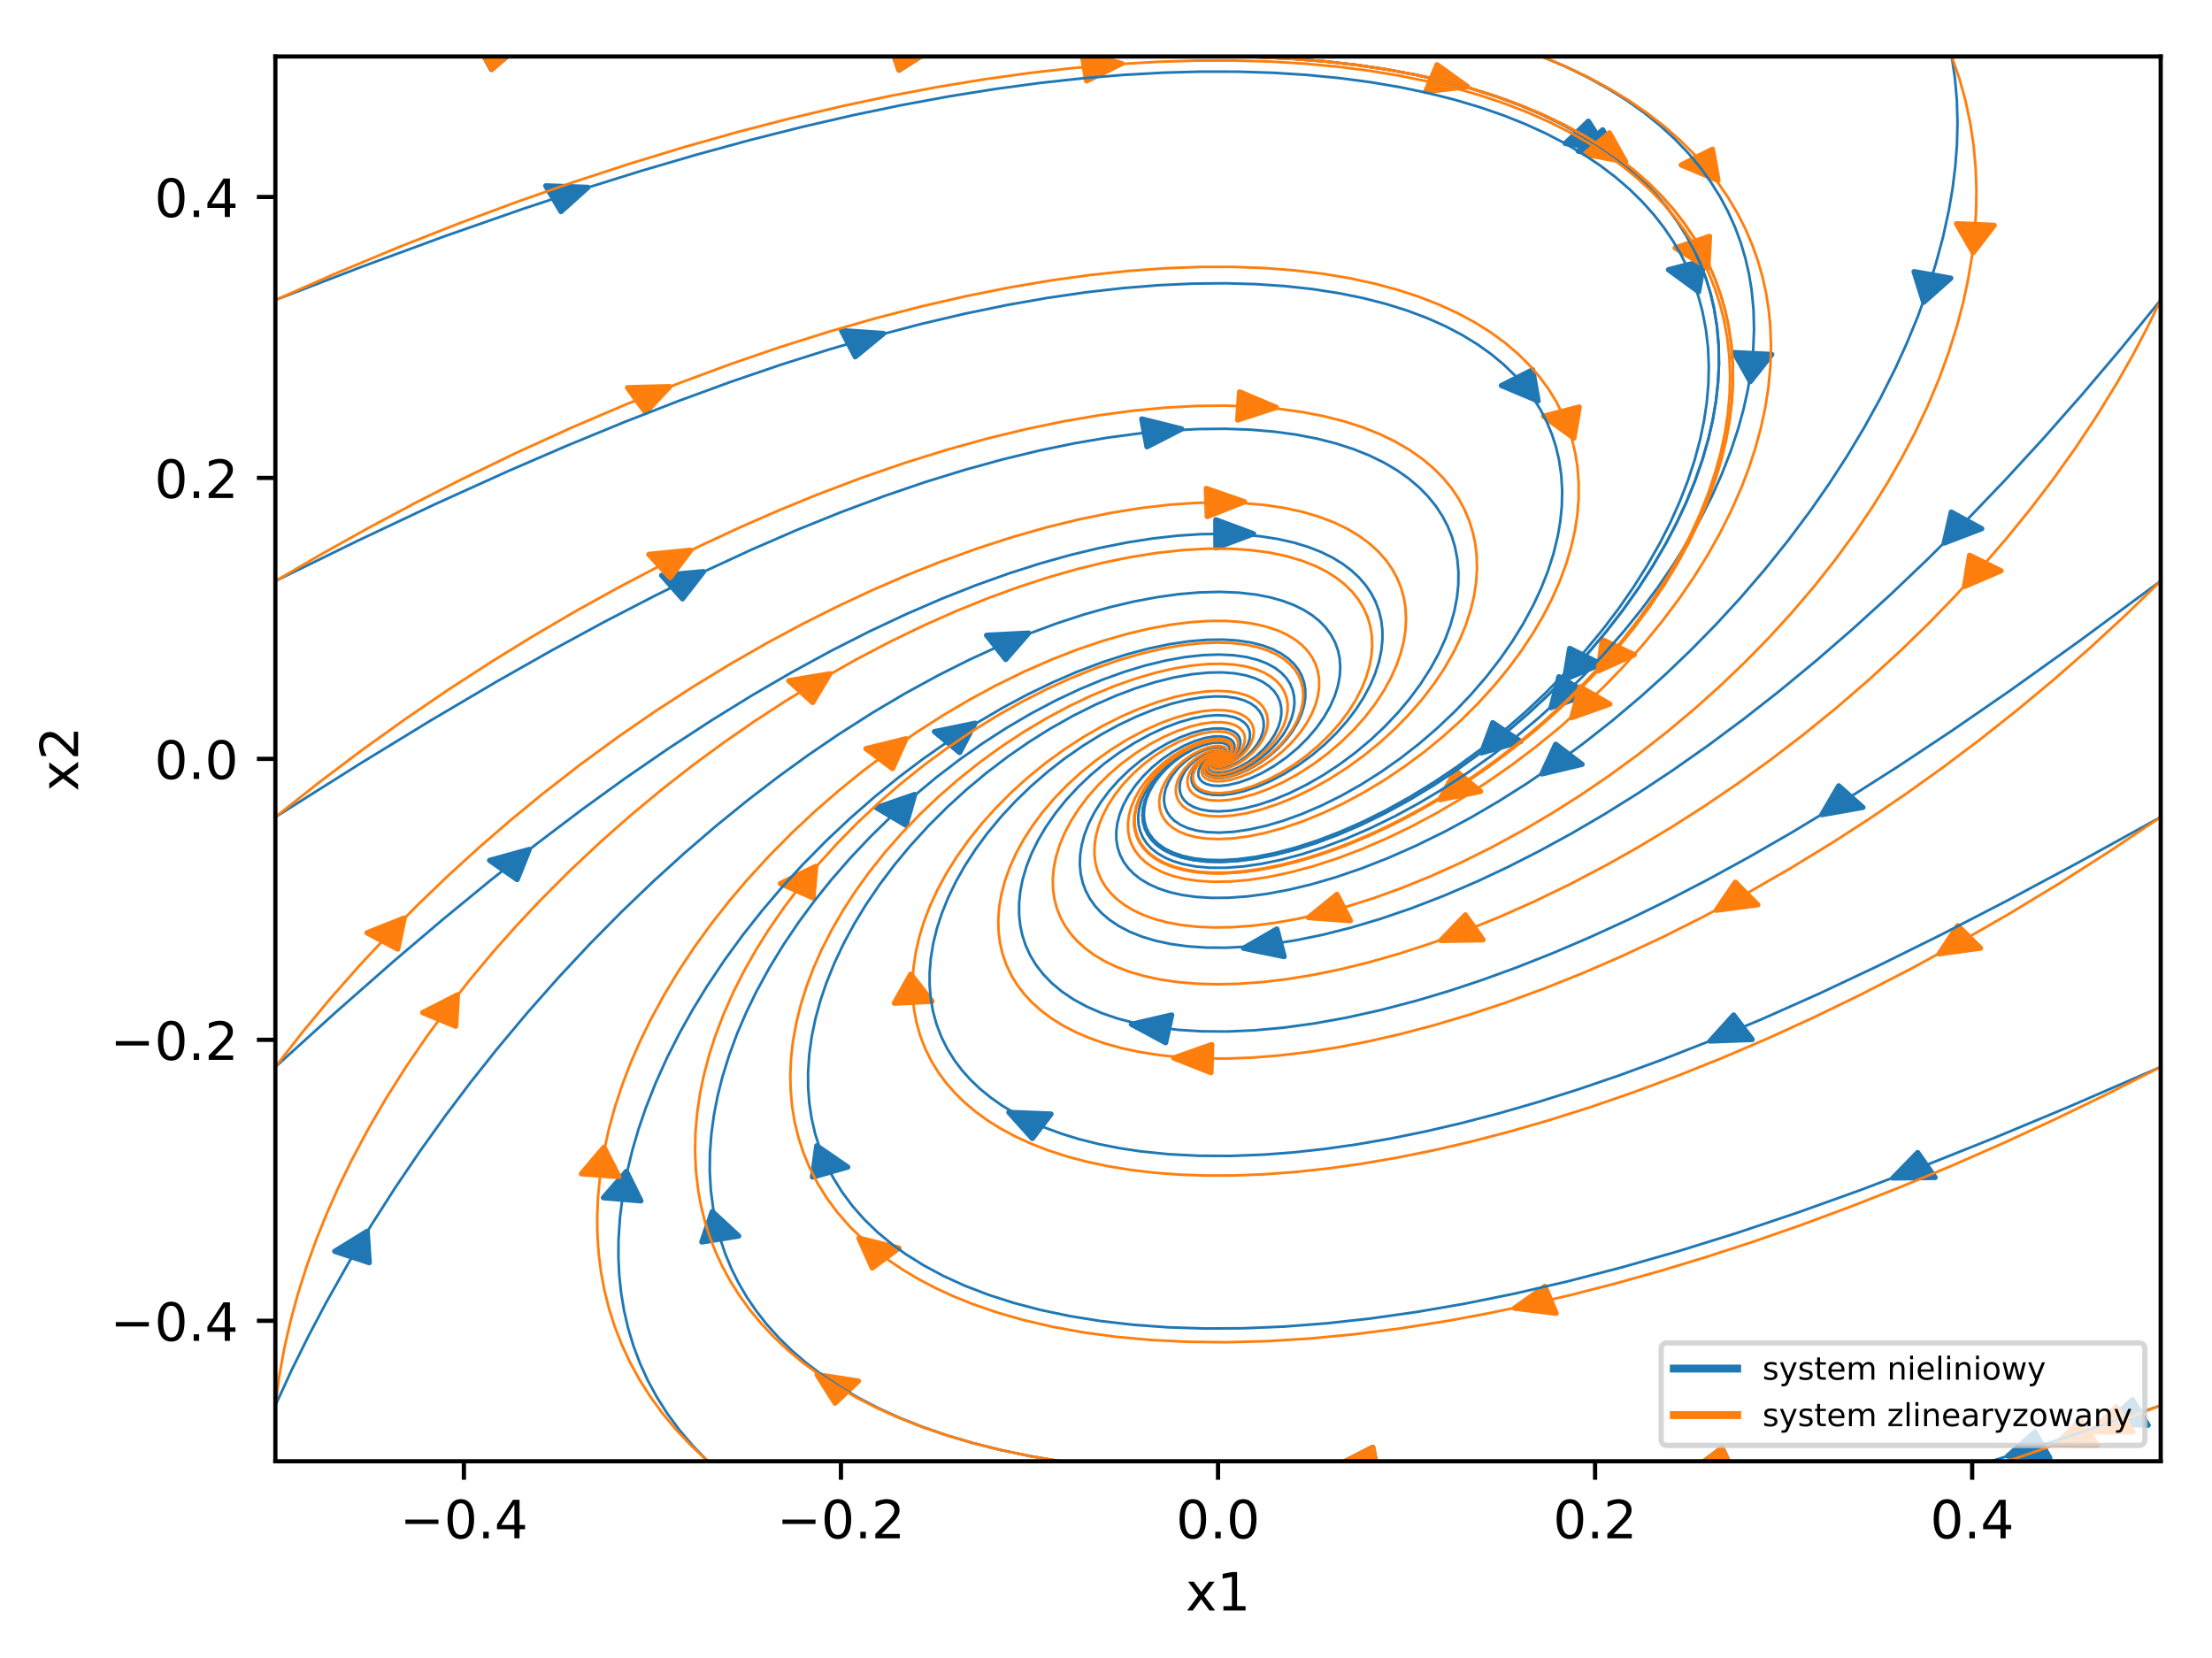 <?xml version="1.0" encoding="utf-8" standalone="no"?>
<!DOCTYPE svg PUBLIC "-//W3C//DTD SVG 1.1//EN"
  "http://www.w3.org/Graphics/SVG/1.1/DTD/svg11.dtd">
<!-- Created with matplotlib (http://matplotlib.org/) -->
<svg height="314pt" version="1.1" viewBox="0 0 419 314" width="419pt" xmlns="http://www.w3.org/2000/svg" xmlns:xlink="http://www.w3.org/1999/xlink">
 <defs>
  <style type="text/css">
*{stroke-linecap:butt;stroke-linejoin:round;}
  </style>
 </defs>
 <g id="figure_1">
  <g id="patch_1">
   <path d="M 0 314.368 
L 419.981 314.368 
L 419.981 0 
L 0 0 
z
" style="fill:#ffffff;"/>
  </g>
  <g id="axes_1">
   <g id="patch_2">
    <path d="M 52.161 276.812 
L 409.281 276.812 
L 409.281 10.7 
L 52.161 10.7 
z
" style="fill:#ffffff;"/>
   </g>
   <g id="patch_3">
    <path clip-path="url(#p87c755f496)" d="M 304.318 28.333 
L 296.487 27.169 
L 298.568 25.173 
L 298.787 24.962 
L 298.787 24.962 
L 300.869 22.966 
z
" style="fill:#1f77b4;stroke:#1f77b4;stroke-linejoin:miter;"/>
   </g>
   <g id="patch_4">
    <path clip-path="url(#p87c755f496)" d="M 296.341 128.737 
L 297.33 122.832 
L 300.153 124.234 
L 300.45 124.381 
L 300.45 124.382 
L 303.273 125.784 
z
" style="fill:#1f77b4;stroke:#1f77b4;stroke-linejoin:miter;"/>
   </g>
   <g id="patch_5">
    <path clip-path="url(#p87c755f496)" d="M 331.554 72.281 
L 328.475 66.79 
L 331.86 66.962 
L 332.217 66.979 
L 332.217 66.98 
L 335.601 67.152 
z
" style="fill:#1f77b4;stroke:#1f77b4;stroke-linejoin:miter;"/>
   </g>
   <g id="patch_6">
    <path clip-path="url(#p87c755f496)" d="M 293.803 134.05 
L 295.291 128.203 
L 297.989 129.735 
L 298.274 129.896 
L 298.274 129.897 
L 300.972 131.429 
z
" style="fill:#1f77b4;stroke:#1f77b4;stroke-linejoin:miter;"/>
   </g>
   <g id="patch_7">
    <path clip-path="url(#p87c755f496)" d="M 364.391 57.256 
L 362.571 51.463 
L 365.871 52.048 
L 366.219 52.108 
L 366.219 52.109 
L 369.519 52.695 
z
" style="fill:#1f77b4;stroke:#1f77b4;stroke-linejoin:miter;"/>
   </g>
   <g id="patch_8">
    <path clip-path="url(#p87c755f496)" d="M 292.072 146.61 
L 294.678 140.985 
L 297.051 142.792 
L 297.302 142.982 
L 297.301 142.982 
L 299.674 144.789 
z
" style="fill:#1f77b4;stroke:#1f77b4;stroke-linejoin:miter;"/>
   </g>
   <g id="patch_9">
    <path clip-path="url(#p87c755f496)" d="M 368.276 102.872 
L 369.615 97.005 
L 372.352 98.499 
L 372.641 98.655 
L 372.64 98.656 
L 375.377 100.15 
z
" style="fill:#1f77b4;stroke:#1f77b4;stroke-linejoin:miter;"/>
   </g>
   <g id="patch_10">
    <path clip-path="url(#p87c755f496)" d="M 235.546 179.634 
L 241.86 175.991 
L 242.518 178.471 
L 242.588 178.732 
L 242.587 178.732 
L 243.245 181.212 
z
" style="fill:#1f77b4;stroke:#1f77b4;stroke-linejoin:miter;"/>
   </g>
   <g id="patch_11">
    <path clip-path="url(#p87c755f496)" d="M 345.102 154.321 
L 348.293 148.866 
L 350.468 150.806 
L 350.699 151.01 
L 350.697 151.011 
L 352.873 152.951 
z
" style="fill:#1f77b4;stroke:#1f77b4;stroke-linejoin:miter;"/>
   </g>
   <g id="patch_12">
    <path clip-path="url(#p87c755f496)" d="M 214.314 194.037 
L 221.94 192.272 
L 221.391 194.767 
L 221.334 195.029 
L 221.333 195.029 
L 220.785 197.524 
z
" style="fill:#1f77b4;stroke:#1f77b4;stroke-linejoin:miter;"/>
   </g>
   <g id="patch_13">
    <path clip-path="url(#p87c755f496)" d="M 323.922 197.209 
L 328.39 192.277 
L 330.056 194.479 
L 330.233 194.71 
L 330.232 194.711 
L 331.898 196.913 
z
" style="fill:#1f77b4;stroke:#1f77b4;stroke-linejoin:miter;"/>
   </g>
   <g id="patch_14">
    <path clip-path="url(#p87c755f496)" d="M 191.108 210.723 
L 199.082 211.042 
L 197.405 213.24 
L 197.229 213.471 
L 197.228 213.471 
L 195.55 215.668 
z
" style="fill:#1f77b4;stroke:#1f77b4;stroke-linejoin:miter;"/>
   </g>
   <g id="patch_15">
    <path clip-path="url(#p87c755f496)" d="M 358.562 223.151 
L 363.247 218.332 
L 364.814 220.575 
L 364.982 220.81 
L 364.979 220.811 
L 366.546 223.053 
z
" style="fill:#1f77b4;stroke:#1f77b4;stroke-linejoin:miter;"/>
   </g>
   <g id="patch_16">
    <path clip-path="url(#p87c755f496)" d="M 154.711 217.054 
L 160.584 221.086 
L 157.412 221.983 
L 157.078 222.078 
L 157.078 222.078 
L 153.906 222.974 
z
" style="fill:#1f77b4;stroke:#1f77b4;stroke-linejoin:miter;"/>
   </g>
   <g id="patch_17">
    <path clip-path="url(#p87c755f496)" d="M 398.924 269.762 
L 403.949 265.137 
L 405.352 267.439 
L 405.504 267.68 
L 405.5 267.681 
L 406.904 269.983 
z
" style="fill:#1f77b4;stroke:#1f77b4;stroke-linejoin:miter;"/>
   </g>
   <g id="patch_18">
    <path clip-path="url(#p87c755f496)" d="M 380.304 275.825 
L 385.452 271.276 
L 386.794 273.598 
L 386.938 273.841 
L 386.935 273.842 
L 388.277 276.164 
z
" style="fill:#1f77b4;stroke:#1f77b4;stroke-linejoin:miter;"/>
   </g>
   <g id="patch_19">
    <path clip-path="url(#p87c755f496)" d="M 320.585 278.52 
L 326.204 274.292 
L 327.293 276.687 
L 327.41 276.938 
L 327.407 276.939 
L 328.496 279.333 
z
" style="fill:#1f77b4;stroke:#1f77b4;stroke-linejoin:miter;"/>
   </g>
   <g id="patch_20">
    <path clip-path="url(#p87c755f496)" d="M 253.44 277.542 
L 260.025 274.176 
L 260.491 276.68 
L 260.542 276.944 
L 260.54 276.944 
L 261.005 279.448 
z
" style="fill:#1f77b4;stroke:#1f77b4;stroke-linejoin:miter;"/>
   </g>
   <g id="patch_21">
    <path clip-path="url(#p87c755f496)" d="M 134.91 229.509 
L 139.922 234.142 
L 136.608 234.681 
L 136.259 234.738 
L 136.259 234.737 
L 132.944 235.276 
z
" style="fill:#1f77b4;stroke:#1f77b4;stroke-linejoin:miter;"/>
   </g>
   <g id="patch_22">
    <path clip-path="url(#p87c755f496)" d="M 173.264 150.503 
L 171.603 156.323 
L 168.95 154.747 
L 168.671 154.582 
L 168.671 154.581 
L 166.019 153.005 
z
" style="fill:#1f77b4;stroke:#1f77b4;stroke-linejoin:miter;"/>
   </g>
   <g id="patch_23">
    <path clip-path="url(#p87c755f496)" d="M 118.649 221.897 
L 121.401 227.483 
L 118.03 227.201 
L 117.675 227.172 
L 117.675 227.171 
L 114.303 226.889 
z
" style="fill:#1f77b4;stroke:#1f77b4;stroke-linejoin:miter;"/>
   </g>
   <g id="patch_24">
    <path clip-path="url(#p87c755f496)" d="M 184.698 137.011 
L 181.785 142.552 
L 179.513 140.674 
L 179.273 140.477 
L 179.274 140.476 
L 177.002 138.599 
z
" style="fill:#1f77b4;stroke:#1f77b4;stroke-linejoin:miter;"/>
   </g>
   <g id="patch_25">
    <path clip-path="url(#p87c755f496)" d="M 69.558 233.25 
L 69.94 239.194 
L 66.836 238.173 
L 66.509 238.067 
L 66.51 238.065 
L 63.406 237.044 
z
" style="fill:#1f77b4;stroke:#1f77b4;stroke-linejoin:miter;"/>
   </g>
   <g id="patch_26">
    <path clip-path="url(#p87c755f496)" d="M 194.844 119.935 
L 190.501 124.928 
L 188.78 122.75 
L 188.598 122.521 
L 188.598 122.52 
L 186.877 120.342 
z
" style="fill:#1f77b4;stroke:#1f77b4;stroke-linejoin:miter;"/>
   </g>
   <g id="patch_27">
    <path clip-path="url(#p87c755f496)" d="M 100.236 160.923 
L 97.956 166.625 
L 95.481 164.896 
L 95.219 164.715 
L 95.22 164.714 
L 92.746 162.985 
z
" style="fill:#1f77b4;stroke:#1f77b4;stroke-linejoin:miter;"/>
   </g>
   <g id="patch_28">
    <path clip-path="url(#p87c755f496)" d="M 237.457 101.115 
L 230.322 103.787 
L 230.315 101.259 
L 230.314 100.993 
L 230.314 100.993 
L 230.307 98.465 
z
" style="fill:#1f77b4;stroke:#1f77b4;stroke-linejoin:miter;"/>
   </g>
   <g id="patch_29">
    <path clip-path="url(#p87c755f496)" d="M 133.267 108.286 
L 129.277 113.441 
L 127.406 111.332 
L 127.208 111.111 
L 127.21 111.11 
L 125.339 109.001 
z
" style="fill:#1f77b4;stroke:#1f77b4;stroke-linejoin:miter;"/>
   </g>
   <g id="patch_30">
    <path clip-path="url(#p87c755f496)" d="M 223.845 81.263 
L 217.265 84.635 
L 216.796 82.131 
L 216.746 81.868 
L 216.747 81.868 
L 216.277 79.364 
z
" style="fill:#1f77b4;stroke:#1f77b4;stroke-linejoin:miter;"/>
   </g>
   <g id="patch_31">
    <path clip-path="url(#p87c755f496)" d="M 167.365 63.179 
L 162.004 67.59 
L 160.773 65.234 
L 160.642 64.986 
L 160.644 64.986 
L 159.413 62.63 
z
" style="fill:#1f77b4;stroke:#1f77b4;stroke-linejoin:miter;"/>
   </g>
   <g id="patch_32">
    <path clip-path="url(#p87c755f496)" d="M 291.348 75.957 
L 284.392 73.035 
L 287.204 71.621 
L 287.499 71.471 
L 287.5 71.472 
L 290.312 70.057 
z
" style="fill:#1f77b4;stroke:#1f77b4;stroke-linejoin:miter;"/>
   </g>
   <g id="patch_33">
    <path clip-path="url(#p87c755f496)" d="M 111.362 35.496 
L 106.265 40.076 
L 104.897 37.763 
L 104.75 37.52 
L 104.753 37.519 
L 103.386 35.206 
z
" style="fill:#1f77b4;stroke:#1f77b4;stroke-linejoin:miter;"/>
   </g>
   <g id="patch_34">
    <path clip-path="url(#p87c755f496)" d="M 321.754 55.259 
L 316.045 51.098 
L 319.251 50.272 
L 319.589 50.184 
L 319.589 50.185 
L 322.795 49.359 
z
" style="fill:#1f77b4;stroke:#1f77b4;stroke-linejoin:miter;"/>
   </g>
   <g id="patch_35">
    <path clip-path="url(#p87c755f496)" d="M 98.36 8.69 
L 93.093 13.163 
L 91.813 10.822 
L 91.675 10.577 
L 91.678 10.576 
L 90.398 8.235 
z
" style="fill:#1f77b4;stroke:#1f77b4;stroke-linejoin:miter;"/>
   </g>
   <g id="patch_36">
    <path clip-path="url(#p87c755f496)" d="M 176.353 9.41 
L 170.289 13.281 
L 169.467 10.829 
L 169.378 10.571 
L 169.38 10.57 
L 168.559 8.118 
z
" style="fill:#1f77b4;stroke:#1f77b4;stroke-linejoin:miter;"/>
   </g>
   <g id="patch_37">
    <path clip-path="url(#p87c755f496)" d="M 306.7 30.073 
L 298.95 28.639 
L 301.153 26.717 
L 301.384 26.514 
L 301.385 26.515 
L 303.589 24.593 
z
" style="fill:#1f77b4;stroke:#1f77b4;stroke-linejoin:miter;"/>
   </g>
   <g id="patch_38">
    <path clip-path="url(#p87c755f496)" d="M 280.618 142.628 
L 282.754 136.895 
L 285.272 138.589 
L 285.538 138.767 
L 285.537 138.768 
L 288.055 140.462 
z
" style="fill:#1f77b4;stroke:#1f77b4;stroke-linejoin:miter;"/>
   </g>
   <g id="patch_39">
    <path clip-path="url(#p87c755f496)" d="M 307.941 30.659 
L 300.199 29.202 
L 302.413 27.287 
L 302.645 27.084 
L 302.646 27.085 
L 304.86 25.17 
z
" style="fill:#ff7f0e;stroke:#ff7f0e;stroke-linejoin:miter;"/>
   </g>
   <g id="patch_40">
    <path clip-path="url(#p87c755f496)" d="M 272.738 151.478 
L 275.701 145.952 
L 277.956 147.841 
L 278.194 148.04 
L 278.193 148.04 
L 280.448 149.929 
z
" style="fill:#ff7f0e;stroke:#ff7f0e;stroke-linejoin:miter;"/>
   </g>
   <g id="patch_41">
    <path clip-path="url(#p87c755f496)" d="M 325.414 34.169 
L 318.456 31.251 
L 321.266 29.835 
L 321.561 29.685 
L 321.562 29.686 
L 324.373 28.27 
z
" style="fill:#ff7f0e;stroke:#ff7f0e;stroke-linejoin:miter;"/>
   </g>
   <g id="patch_42">
    <path clip-path="url(#p87c755f496)" d="M 297.73 135.945 
L 299.299 130.11 
L 301.976 131.663 
L 302.259 131.826 
L 302.258 131.826 
L 304.935 133.379 
z
" style="fill:#ff7f0e;stroke:#ff7f0e;stroke-linejoin:miter;"/>
   </g>
   <g id="patch_43">
    <path clip-path="url(#p87c755f496)" d="M 373.762 47.847 
L 370.609 42.38 
L 373.996 42.526 
L 374.353 42.54 
L 374.353 42.541 
L 377.74 42.687 
z
" style="fill:#ff7f0e;stroke:#ff7f0e;stroke-linejoin:miter;"/>
   </g>
   <g id="patch_44">
    <path clip-path="url(#p87c755f496)" d="M 247.845 173.822 
L 253.24 169.435 
L 254.453 171.796 
L 254.581 172.044 
L 254.58 172.044 
L 255.792 174.406 
z
" style="fill:#ff7f0e;stroke:#ff7f0e;stroke-linejoin:miter;"/>
   </g>
   <g id="patch_45">
    <path clip-path="url(#p87c755f496)" d="M 372.123 111.096 
L 373.084 105.189 
L 375.914 106.583 
L 376.213 106.729 
L 376.212 106.73 
L 379.042 108.125 
z
" style="fill:#ff7f0e;stroke:#ff7f0e;stroke-linejoin:miter;"/>
   </g>
   <g id="patch_46">
    <path clip-path="url(#p87c755f496)" d="M 272.925 178.153 
L 277.577 173.316 
L 279.16 175.552 
L 279.327 175.787 
L 279.326 175.788 
L 280.909 178.024 
z
" style="fill:#ff7f0e;stroke:#ff7f0e;stroke-linejoin:miter;"/>
   </g>
   <g id="patch_47">
    <path clip-path="url(#p87c755f496)" d="M 325.101 172.427 
L 328.712 167.119 
L 330.733 169.15 
L 330.947 169.363 
L 330.945 169.364 
L 332.966 171.395 
z
" style="fill:#ff7f0e;stroke:#ff7f0e;stroke-linejoin:miter;"/>
   </g>
   <g id="patch_48">
    <path clip-path="url(#p87c755f496)" d="M 222.316 200.419 
L 229.535 197.875 
L 229.46 200.403 
L 229.453 200.669 
L 229.452 200.669 
L 229.378 203.196 
z
" style="fill:#ff7f0e;stroke:#ff7f0e;stroke-linejoin:miter;"/>
   </g>
   <g id="patch_49">
    <path clip-path="url(#p87c755f496)" d="M 367.301 180.688 
L 370.851 175.358 
L 372.895 177.376 
L 373.112 177.587 
L 373.11 177.588 
L 375.153 179.606 
z
" style="fill:#ff7f0e;stroke:#ff7f0e;stroke-linejoin:miter;"/>
   </g>
   <g id="patch_50">
    <path clip-path="url(#p87c755f496)" d="M 172.508 184.549 
L 176.543 189.684 
L 173.158 189.85 
L 172.801 189.868 
L 172.801 189.868 
L 169.416 190.035 
z
" style="fill:#ff7f0e;stroke:#ff7f0e;stroke-linejoin:miter;"/>
   </g>
   <g id="patch_51">
    <path clip-path="url(#p87c755f496)" d="M 286.881 247.812 
L 292.645 243.693 
L 293.65 246.108 
L 293.757 246.361 
L 293.755 246.362 
L 294.761 248.776 
z
" style="fill:#ff7f0e;stroke:#ff7f0e;stroke-linejoin:miter;"/>
   </g>
   <g id="patch_52">
    <path clip-path="url(#p87c755f496)" d="M 162.703 234.55 
L 170.279 236.432 
L 167.881 238.219 
L 167.629 238.408 
L 167.628 238.407 
L 165.229 240.195 
z
" style="fill:#ff7f0e;stroke:#ff7f0e;stroke-linejoin:miter;"/>
   </g>
   <g id="patch_53">
    <path clip-path="url(#p87c755f496)" d="M 396.069 271.242 
L 400.85 266.476 
L 402.372 268.735 
L 402.536 268.972 
L 402.532 268.973 
L 404.054 271.232 
z
" style="fill:#ff7f0e;stroke:#ff7f0e;stroke-linejoin:miter;"/>
   </g>
   <g id="patch_54">
    <path clip-path="url(#p87c755f496)" d="M 389.272 273.693 
L 394.13 268.97 
L 395.616 271.243 
L 395.775 271.481 
L 395.772 271.483 
L 397.257 273.755 
z
" style="fill:#ff7f0e;stroke:#ff7f0e;stroke-linejoin:miter;"/>
   </g>
   <g id="patch_55">
    <path clip-path="url(#p87c755f496)" d="M 320.603 278.559 
L 326.179 274.299 
L 327.291 276.687 
L 327.411 276.938 
L 327.409 276.938 
L 328.521 279.327 
z
" style="fill:#ff7f0e;stroke:#ff7f0e;stroke-linejoin:miter;"/>
   </g>
   <g id="patch_56">
    <path clip-path="url(#p87c755f496)" d="M 253.44 277.543 
L 260.025 274.176 
L 260.491 276.68 
L 260.542 276.944 
L 260.54 276.944 
L 261.005 279.448 
z
" style="fill:#ff7f0e;stroke:#ff7f0e;stroke-linejoin:miter;"/>
   </g>
   <g id="patch_57">
    <path clip-path="url(#p87c755f496)" d="M 154.782 260.417 
L 162.603 261.62 
L 160.504 263.606 
L 160.284 263.816 
L 160.283 263.815 
L 158.183 265.801 
z
" style="fill:#ff7f0e;stroke:#ff7f0e;stroke-linejoin:miter;"/>
   </g>
   <g id="patch_58">
    <path clip-path="url(#p87c755f496)" d="M 154.514 164.119 
L 153.995 170.057 
L 151.066 168.782 
L 150.757 168.648 
L 150.757 168.648 
L 147.828 167.373 
z
" style="fill:#ff7f0e;stroke:#ff7f0e;stroke-linejoin:miter;"/>
   </g>
   <g id="patch_59">
    <path clip-path="url(#p87c755f496)" d="M 114.399 217.323 
L 117.239 222.884 
L 113.864 222.632 
L 113.508 222.606 
L 113.508 222.606 
L 110.133 222.353 
z
" style="fill:#ff7f0e;stroke:#ff7f0e;stroke-linejoin:miter;"/>
   </g>
   <g id="patch_60">
    <path clip-path="url(#p87c755f496)" d="M 171.608 139.953 
L 169.06 145.592 
L 166.668 143.799 
L 166.416 143.611 
L 166.416 143.611 
L 164.025 141.818 
z
" style="fill:#ff7f0e;stroke:#ff7f0e;stroke-linejoin:miter;"/>
   </g>
   <g id="patch_61">
    <path clip-path="url(#p87c755f496)" d="M 86.652 188.458 
L 86.31 194.403 
L 83.343 193.176 
L 83.03 193.048 
L 83.031 193.047 
L 80.064 191.821 
z
" style="fill:#ff7f0e;stroke:#ff7f0e;stroke-linejoin:miter;"/>
   </g>
   <g id="patch_62">
    <path clip-path="url(#p87c755f496)" d="M 157.194 127.643 
L 153.926 133.072 
L 151.778 131.115 
L 151.551 130.91 
L 151.552 130.909 
L 149.404 128.952 
z
" style="fill:#ff7f0e;stroke:#ff7f0e;stroke-linejoin:miter;"/>
   </g>
   <g id="patch_63">
    <path clip-path="url(#p87c755f496)" d="M 76.563 173.909 
L 75.332 179.789 
L 72.568 178.323 
L 72.276 178.17 
L 72.277 178.169 
L 69.513 176.703 
z
" style="fill:#ff7f0e;stroke:#ff7f0e;stroke-linejoin:miter;"/>
   </g>
   <g id="patch_64">
    <path clip-path="url(#p87c755f496)" d="M 235.733 95.051 
L 228.689 97.854 
L 228.598 95.327 
L 228.588 95.061 
L 228.589 95.061 
L 228.498 92.534 
z
" style="fill:#ff7f0e;stroke:#ff7f0e;stroke-linejoin:miter;"/>
   </g>
   <g id="patch_65">
    <path clip-path="url(#p87c755f496)" d="M 130.83 104.229 
L 126.93 109.421 
L 125.023 107.33 
L 124.821 107.111 
L 124.822 107.11 
L 122.916 105.019 
z
" style="fill:#ff7f0e;stroke:#ff7f0e;stroke-linejoin:miter;"/>
   </g>
   <g id="patch_66">
    <path clip-path="url(#p87c755f496)" d="M 241.764 77.171 
L 234.449 79.558 
L 234.622 77.034 
L 234.639 76.768 
L 234.64 76.768 
L 234.812 74.243 
z
" style="fill:#ff7f0e;stroke:#ff7f0e;stroke-linejoin:miter;"/>
   </g>
   <g id="patch_67">
    <path clip-path="url(#p87c755f496)" d="M 126.854 73.242 
L 122.282 78.121 
L 120.663 75.9 
L 120.49 75.667 
L 120.492 75.666 
L 118.873 73.444 
z
" style="fill:#ff7f0e;stroke:#ff7f0e;stroke-linejoin:miter;"/>
   </g>
   <g id="patch_68">
    <path clip-path="url(#p87c755f496)" d="M 298.126 82.996 
L 292.396 78.851 
L 295.599 78.016 
L 295.935 77.928 
L 295.936 77.928 
L 299.138 77.093 
z
" style="fill:#ff7f0e;stroke:#ff7f0e;stroke-linejoin:miter;"/>
   </g>
   <g id="patch_69">
    <path clip-path="url(#p87c755f496)" d="M 212.488 12.04 
L 205.828 15.324 
L 205.419 12.814 
L 205.374 12.55 
L 205.376 12.55 
L 204.967 10.04 
z
" style="fill:#ff7f0e;stroke:#ff7f0e;stroke-linejoin:miter;"/>
   </g>
   <g id="patch_70">
    <path clip-path="url(#p87c755f496)" d="M 323.516 50.721 
L 317.313 46.973 
L 320.403 45.929 
L 320.727 45.818 
L 320.728 45.819 
L 323.817 44.774 
z
" style="fill:#ff7f0e;stroke:#ff7f0e;stroke-linejoin:miter;"/>
   </g>
   <g id="patch_71">
    <path clip-path="url(#p87c755f496)" d="M 98.298 8.581 
L 93.167 13.14 
L 91.816 10.821 
L 91.671 10.578 
L 91.674 10.577 
L 90.324 8.258 
z
" style="fill:#ff7f0e;stroke:#ff7f0e;stroke-linejoin:miter;"/>
   </g>
   <g id="patch_72">
    <path clip-path="url(#p87c755f496)" d="M 176.35 9.402 
L 170.295 13.28 
L 169.467 10.829 
L 169.378 10.571 
L 169.38 10.571 
L 168.553 8.119 
z
" style="fill:#ff7f0e;stroke:#ff7f0e;stroke-linejoin:miter;"/>
   </g>
   <g id="patch_73">
    <path clip-path="url(#p87c755f496)" d="M 277.964 16.393 
L 270.082 17.349 
L 271.092 14.935 
L 271.197 14.681 
L 271.198 14.681 
L 272.208 12.268 
z
" style="fill:#ff7f0e;stroke:#ff7f0e;stroke-linejoin:miter;"/>
   </g>
   <g id="patch_74">
    <path clip-path="url(#p87c755f496)" d="M 302.737 127.103 
L 303.519 121.181 
L 306.391 122.528 
L 306.693 122.669 
L 306.693 122.669 
L 309.564 124.016 
z
" style="fill:#ff7f0e;stroke:#ff7f0e;stroke-linejoin:miter;"/>
   </g>
   <g id="matplotlib.axis_1">
    <g id="xtick_1">
     <g id="line2d_1">
      <defs>
       <path d="M 0 0 
L 0 3.5 
" id="me0f893fe6b" style="stroke:#000000;stroke-width:0.8;"/>
      </defs>
      <g>
       <use style="stroke:#000000;stroke-width:0.8;" x="87.873" xlink:href="#me0f893fe6b" y="276.812"/>
      </g>
     </g>
     <g id="text_1">
      <!-- −0.4 -->
      <defs>
       <path d="M 10.594 35.5 
L 73.188 35.5 
L 73.188 27.203 
L 10.594 27.203 
z
" id="DejaVuSans-2212"/>
       <path d="M 31.781 66.406 
Q 24.172 66.406 20.328 58.906 
Q 16.5 51.422 16.5 36.375 
Q 16.5 21.391 20.328 13.891 
Q 24.172 6.391 31.781 6.391 
Q 39.453 6.391 43.281 13.891 
Q 47.125 21.391 47.125 36.375 
Q 47.125 51.422 43.281 58.906 
Q 39.453 66.406 31.781 66.406 
M 31.781 74.219 
Q 44.047 74.219 50.516 64.516 
Q 56.984 54.828 56.984 36.375 
Q 56.984 17.969 50.516 8.266 
Q 44.047 -1.422 31.781 -1.422 
Q 19.531 -1.422 13.062 8.266 
Q 6.594 17.969 6.594 36.375 
Q 6.594 54.828 13.062 64.516 
Q 19.531 74.219 31.781 74.219 
" id="DejaVuSans-30"/>
       <path d="M 10.688 12.406 
L 21 12.406 
L 21 0 
L 10.688 0 
z
" id="DejaVuSans-2e"/>
       <path d="M 37.797 64.312 
L 12.891 25.391 
L 37.797 25.391 
z
M 35.203 72.906 
L 47.609 72.906 
L 47.609 25.391 
L 58.016 25.391 
L 58.016 17.188 
L 47.609 17.188 
L 47.609 0 
L 37.797 0 
L 37.797 17.188 
L 4.891 17.188 
L 4.891 26.703 
z
" id="DejaVuSans-34"/>
      </defs>
      <g transform="translate(75.732 291.41)scale(0.1 -0.1)">
       <use xlink:href="#DejaVuSans-2212"/>
       <use x="83.789" xlink:href="#DejaVuSans-30"/>
       <use x="147.412" xlink:href="#DejaVuSans-2e"/>
       <use x="179.199" xlink:href="#DejaVuSans-34"/>
      </g>
     </g>
    </g>
    <g id="xtick_2">
     <g id="line2d_2">
      <g>
       <use style="stroke:#000000;stroke-width:0.8;" x="159.297" xlink:href="#me0f893fe6b" y="276.812"/>
      </g>
     </g>
     <g id="text_2">
      <!-- −0.2 -->
      <defs>
       <path d="M 19.188 8.297 
L 53.609 8.297 
L 53.609 0 
L 7.328 0 
L 7.328 8.297 
Q 12.938 14.109 22.625 23.891 
Q 32.328 33.688 34.812 36.531 
Q 39.547 41.844 41.422 45.531 
Q 43.312 49.219 43.312 52.781 
Q 43.312 58.594 39.234 62.25 
Q 35.156 65.922 28.609 65.922 
Q 23.969 65.922 18.812 64.312 
Q 13.672 62.703 7.812 59.422 
L 7.812 69.391 
Q 13.766 71.781 18.938 73 
Q 24.125 74.219 28.422 74.219 
Q 39.75 74.219 46.484 68.547 
Q 53.219 62.891 53.219 53.422 
Q 53.219 48.922 51.531 44.891 
Q 49.859 40.875 45.406 35.406 
Q 44.188 33.984 37.641 27.219 
Q 31.109 20.453 19.188 8.297 
" id="DejaVuSans-32"/>
      </defs>
      <g transform="translate(147.156 291.41)scale(0.1 -0.1)">
       <use xlink:href="#DejaVuSans-2212"/>
       <use x="83.789" xlink:href="#DejaVuSans-30"/>
       <use x="147.412" xlink:href="#DejaVuSans-2e"/>
       <use x="179.199" xlink:href="#DejaVuSans-32"/>
      </g>
     </g>
    </g>
    <g id="xtick_3">
     <g id="line2d_3">
      <g>
       <use style="stroke:#000000;stroke-width:0.8;" x="230.721" xlink:href="#me0f893fe6b" y="276.812"/>
      </g>
     </g>
     <g id="text_3">
      <!-- 0.0 -->
      <g transform="translate(222.769 291.41)scale(0.1 -0.1)">
       <use xlink:href="#DejaVuSans-30"/>
       <use x="63.623" xlink:href="#DejaVuSans-2e"/>
       <use x="95.41" xlink:href="#DejaVuSans-30"/>
      </g>
     </g>
    </g>
    <g id="xtick_4">
     <g id="line2d_4">
      <g>
       <use style="stroke:#000000;stroke-width:0.8;" x="302.145" xlink:href="#me0f893fe6b" y="276.812"/>
      </g>
     </g>
     <g id="text_4">
      <!-- 0.2 -->
      <g transform="translate(294.193 291.41)scale(0.1 -0.1)">
       <use xlink:href="#DejaVuSans-30"/>
       <use x="63.623" xlink:href="#DejaVuSans-2e"/>
       <use x="95.41" xlink:href="#DejaVuSans-32"/>
      </g>
     </g>
    </g>
    <g id="xtick_5">
     <g id="line2d_5">
      <g>
       <use style="stroke:#000000;stroke-width:0.8;" x="373.569" xlink:href="#me0f893fe6b" y="276.812"/>
      </g>
     </g>
     <g id="text_5">
      <!-- 0.4 -->
      <g transform="translate(365.617 291.41)scale(0.1 -0.1)">
       <use xlink:href="#DejaVuSans-30"/>
       <use x="63.623" xlink:href="#DejaVuSans-2e"/>
       <use x="95.41" xlink:href="#DejaVuSans-34"/>
      </g>
     </g>
    </g>
    <g id="text_6">
     <!-- x1 -->
     <defs>
      <path d="M 54.891 54.688 
L 35.109 28.078 
L 55.906 0 
L 45.312 0 
L 29.391 21.484 
L 13.484 0 
L 2.875 0 
L 24.125 28.609 
L 4.688 54.688 
L 15.281 54.688 
L 29.781 35.203 
L 44.281 54.688 
z
" id="DejaVuSans-78"/>
      <path d="M 12.406 8.297 
L 28.516 8.297 
L 28.516 63.922 
L 10.984 60.406 
L 10.984 69.391 
L 28.422 72.906 
L 38.281 72.906 
L 38.281 8.297 
L 54.391 8.297 
L 54.391 0 
L 12.406 0 
z
" id="DejaVuSans-31"/>
     </defs>
     <g transform="translate(224.58 305.089)scale(0.1 -0.1)">
      <use xlink:href="#DejaVuSans-78"/>
      <use x="59.18" xlink:href="#DejaVuSans-31"/>
     </g>
    </g>
   </g>
   <g id="matplotlib.axis_2">
    <g id="ytick_1">
     <g id="line2d_6">
      <defs>
       <path d="M 0 0 
L -3.5 0 
" id="m8cb9e72276" style="stroke:#000000;stroke-width:0.8;"/>
      </defs>
      <g>
       <use style="stroke:#000000;stroke-width:0.8;" x="52.161" xlink:href="#m8cb9e72276" y="250.201"/>
      </g>
     </g>
     <g id="text_7">
      <!-- −0.4 -->
      <g transform="translate(20.878 254)scale(0.1 -0.1)">
       <use xlink:href="#DejaVuSans-2212"/>
       <use x="83.789" xlink:href="#DejaVuSans-30"/>
       <use x="147.412" xlink:href="#DejaVuSans-2e"/>
       <use x="179.199" xlink:href="#DejaVuSans-34"/>
      </g>
     </g>
    </g>
    <g id="ytick_2">
     <g id="line2d_7">
      <g>
       <use style="stroke:#000000;stroke-width:0.8;" x="52.161" xlink:href="#m8cb9e72276" y="196.978"/>
      </g>
     </g>
     <g id="text_8">
      <!-- −0.2 -->
      <g transform="translate(20.878 200.778)scale(0.1 -0.1)">
       <use xlink:href="#DejaVuSans-2212"/>
       <use x="83.789" xlink:href="#DejaVuSans-30"/>
       <use x="147.412" xlink:href="#DejaVuSans-2e"/>
       <use x="179.199" xlink:href="#DejaVuSans-32"/>
      </g>
     </g>
    </g>
    <g id="ytick_3">
     <g id="line2d_8">
      <g>
       <use style="stroke:#000000;stroke-width:0.8;" x="52.161" xlink:href="#m8cb9e72276" y="143.756"/>
      </g>
     </g>
     <g id="text_9">
      <!-- 0.0 -->
      <g transform="translate(29.258 147.555)scale(0.1 -0.1)">
       <use xlink:href="#DejaVuSans-30"/>
       <use x="63.623" xlink:href="#DejaVuSans-2e"/>
       <use x="95.41" xlink:href="#DejaVuSans-30"/>
      </g>
     </g>
    </g>
    <g id="ytick_4">
     <g id="line2d_9">
      <g>
       <use style="stroke:#000000;stroke-width:0.8;" x="52.161" xlink:href="#m8cb9e72276" y="90.534"/>
      </g>
     </g>
     <g id="text_10">
      <!-- 0.2 -->
      <g transform="translate(29.258 94.333)scale(0.1 -0.1)">
       <use xlink:href="#DejaVuSans-30"/>
       <use x="63.623" xlink:href="#DejaVuSans-2e"/>
       <use x="95.41" xlink:href="#DejaVuSans-32"/>
      </g>
     </g>
    </g>
    <g id="ytick_5">
     <g id="line2d_10">
      <g>
       <use style="stroke:#000000;stroke-width:0.8;" x="52.161" xlink:href="#m8cb9e72276" y="37.311"/>
      </g>
     </g>
     <g id="text_11">
      <!-- 0.4 -->
      <g transform="translate(29.258 41.11)scale(0.1 -0.1)">
       <use xlink:href="#DejaVuSans-30"/>
       <use x="63.623" xlink:href="#DejaVuSans-2e"/>
       <use x="95.41" xlink:href="#DejaVuSans-34"/>
      </g>
     </g>
    </g>
    <g id="text_12">
     <!-- x2 -->
     <g transform="translate(14.798 149.897)rotate(-90)scale(0.1 -0.1)">
      <use xlink:href="#DejaVuSans-78"/>
      <use x="59.18" xlink:href="#DejaVuSans-32"/>
     </g>
    </g>
   </g>
   <g id="line2d_11">
    <path clip-path="url(#p87c755f496)" d="M 230.721 10.7 
L 237.72 10.805 
L 244.434 11.114 
L 250.862 11.619 
L 257.004 12.312 
L 262.86 13.183 
L 268.43 14.225 
L 273.716 15.429 
L 278.719 16.785 
L 283.439 18.287 
L 287.88 19.925 
L 292.045 21.692 
L 295.936 23.578 
L 299.557 25.577 
L 302.914 27.679 
L 306.009 29.878 
L 308.85 32.165 
L 311.442 34.533 
L 313.791 36.974 
L 315.903 39.483 
L 317.786 42.05 
L 319.445 44.671 
L 320.89 47.337 
L 322.126 50.044 
L 323.162 52.784 
L 324.004 55.552 
L 324.662 58.343 
L 325.235 61.855 
L 325.544 65.383 
L 325.606 68.917 
L 325.434 72.45 
L 325.043 75.972 
L 324.445 79.476 
L 323.655 82.954 
L 322.472 87.083 
L 321.052 91.155 
L 319.416 95.158 
L 317.585 99.083 
L 315.576 102.922 
L 313.034 107.283 
L 310.302 111.506 
L 307.406 115.582 
L 304.372 119.504 
L 300.762 123.787 
L 297.032 127.852 
L 293.211 131.691 
L 289.327 135.301 
L 284.914 139.084 
L 280.487 142.57 
L 276.078 145.759 
L 271.716 148.654 
L 266.956 151.531 
L 262.318 154.058 
L 257.831 156.244 
L 253.521 158.102 
L 249.409 159.647 
L 245.513 160.893 
L 241.497 161.939 
L 237.777 162.668 
L 234.364 163.104 
L 231.265 163.273 
L 228.482 163.202 
L 226.015 162.915 
L 223.859 162.439 
L 222.006 161.798 
L 220.447 161.018 
L 219.168 160.122 
L 218.154 159.131 
L 217.391 158.068 
L 216.86 156.952 
L 216.543 155.802 
L 216.419 154.527 
L 216.519 153.144 
L 216.863 151.679 
L 217.461 150.161 
L 218.311 148.629 
L 219.396 147.124 
L 220.759 145.616 
L 222.369 144.182 
L 224.081 142.953 
L 225.888 141.929 
L 227.621 141.193 
L 229.253 140.738 
L 230.591 140.582 
L 231.654 140.672 
L 232.393 140.949 
L 232.827 141.334 
L 233.028 141.798 
L 233.013 142.334 
L 232.769 142.92 
L 232.268 143.527 
L 231.566 144.025 
L 230.872 144.263 
L 230.441 144.209 
L 230.343 144.015 
L 230.479 143.784 
L 230.765 143.681 
L 230.776 143.733 
L 230.714 143.768 
L 230.714 143.768 
L 230.712 143.76 
L 230.722 143.754 
L 230.722 143.754 
L 230.723 143.755 
L 230.721 143.756 
L 230.721 143.756 
L 230.721 143.756 
L 230.721 143.756 
L 230.721 143.756 
L 230.721 143.756 
L 230.721 143.756 
L 230.721 143.756 
L 230.721 143.756 
L 230.721 143.756 
L 230.721 143.756 
L 230.721 143.756 
L 230.721 143.756 
" style="fill:none;stroke:#1f77b4;stroke-linecap:square;stroke-width:0.5;"/>
   </g>
   <g id="line2d_12">
    <path clip-path="url(#p87c755f496)" d="M 292.021 10.7 
L 296.49 12.594 
L 300.663 14.618 
L 304.545 16.761 
L 308.141 19.016 
L 311.455 21.373 
L 314.493 23.826 
L 317.262 26.365 
L 319.769 28.982 
L 322.02 31.67 
L 324.023 34.422 
L 325.787 37.23 
L 327.318 40.087 
L 328.626 42.986 
L 329.718 45.921 
L 330.604 48.886 
L 331.29 51.874 
L 331.787 54.879 
L 332.153 58.652 
L 332.252 62.434 
L 332.098 66.215 
L 331.708 69.985 
L 331.097 73.737 
L 330.279 77.463 
L 329.268 81.154 
L 327.821 85.528 
L 326.139 89.833 
L 324.244 94.057 
L 322.157 98.193 
L 319.896 102.231 
L 317.065 106.809 
L 314.052 111.235 
L 310.882 115.5 
L 307.581 119.596 
L 303.675 124.062 
L 299.66 128.291 
L 295.564 132.279 
L 291.416 136.021 
L 287.242 139.515 
L 282.544 143.148 
L 277.874 146.467 
L 273.263 149.474 
L 268.735 152.175 
L 264.316 154.575 
L 259.56 156.9 
L 254.991 158.878 
L 250.632 160.523 
L 246.502 161.851 
L 242.618 162.881 
L 238.991 163.63 
L 235.631 164.12 
L 232.251 164.382 
L 229.206 164.38 
L 226.495 164.142 
L 224.115 163.696 
L 222.233 163.132 
L 220.61 162.438 
L 219.239 161.631 
L 218.108 160.732 
L 217.204 159.757 
L 216.458 158.617 
L 215.953 157.426 
L 215.67 156.202 
L 215.591 154.851 
L 215.746 153.391 
L 216.118 151.957 
L 216.726 150.463 
L 217.634 148.847 
L 218.788 147.261 
L 220.156 145.75 
L 221.775 144.296 
L 223.505 143.031 
L 225.349 141.954 
L 227.138 141.156 
L 228.85 140.632 
L 230.329 140.409 
L 231.484 140.452 
L 232.316 140.695 
L 232.851 141.074 
L 233.124 141.534 
L 233.176 142.063 
L 233.006 142.65 
L 232.59 143.274 
L 231.934 143.85 
L 231.179 144.223 
L 230.589 144.293 
L 230.337 144.138 
L 230.36 143.914 
L 230.609 143.693 
L 230.784 143.694 
L 230.766 143.748 
L 230.712 143.768 
L 230.721 143.756 
" style="fill:none;stroke:#1f77b4;stroke-linecap:square;stroke-width:0.5;"/>
   </g>
   <g id="line2d_13">
    <path clip-path="url(#p87c755f496)" d="M 369.7 10.7 
L 370.311 14.852 
L 370.67 19.019 
L 370.792 23.192 
L 370.689 27.366 
L 370.374 31.534 
L 369.86 35.69 
L 369.159 39.827 
L 368.037 44.965 
L 366.661 50.056 
L 365.054 55.092 
L 363.232 60.064 
L 361.215 64.964 
L 359.02 69.785 
L 356.172 75.459 
L 353.115 81 
L 349.873 86.4 
L 346.469 91.652 
L 342.922 96.748 
L 338.63 102.489 
L 334.198 108.003 
L 329.652 113.282 
L 325.018 118.322 
L 320.316 123.118 
L 315.569 127.668 
L 310.796 131.969 
L 305.333 136.58 
L 299.886 140.865 
L 294.48 144.827 
L 289.137 148.468 
L 283.878 151.793 
L 278.724 154.808 
L 273.692 157.519 
L 268.198 160.216 
L 262.903 162.55 
L 257.825 164.537 
L 252.981 166.191 
L 248.387 167.528 
L 244.055 168.566 
L 239.993 169.323 
L 236.211 169.816 
L 232.711 170.066 
L 229.498 170.09 
L 226.57 169.908 
L 223.927 169.539 
L 221.564 169.003 
L 219.475 168.317 
L 217.654 167.5 
L 216.092 166.57 
L 214.777 165.544 
L 213.7 164.437 
L 212.848 163.266 
L 212.15 161.906 
L 211.695 160.504 
L 211.464 159.076 
L 211.447 157.496 
L 211.652 155.923 
L 212.099 154.236 
L 212.809 152.465 
L 213.792 150.646 
L 215.044 148.822 
L 216.545 147.041 
L 218.261 145.353 
L 220.143 143.807 
L 222.131 142.451 
L 224.252 141.274 
L 226.317 140.386 
L 228.243 139.8 
L 229.889 139.52 
L 231.288 139.501 
L 232.36 139.704 
L 233.12 140.069 
L 233.58 140.523 
L 233.817 141.059 
L 233.84 141.665 
L 233.634 142.343 
L 233.182 143.047 
L 232.492 143.712 
L 231.646 144.221 
L 230.865 144.446 
L 230.374 144.384 
L 230.213 144.176 
L 230.288 143.914 
L 230.588 143.672 
L 230.801 143.678 
L 230.803 143.706 
L 230.715 143.774 
L 230.721 143.756 
" style="fill:none;stroke:#1f77b4;stroke-linecap:square;stroke-width:0.5;"/>
   </g>
   <g id="line2d_14">
    <path clip-path="url(#p87c755f496)" d="M 409.281 56.826 
L 401.842 65.946 
L 394.443 74.679 
L 387.083 83.027 
L 379.766 90.992 
L 372.497 98.576 
L 365.28 105.783 
L 358.121 112.615 
L 351.027 119.075 
L 344.006 125.167 
L 337.067 130.895 
L 330.217 136.263 
L 323.467 141.276 
L 316.826 145.94 
L 310.304 150.261 
L 303.912 154.245 
L 297.66 157.899 
L 291.558 161.231 
L 285.616 164.248 
L 279.844 166.96 
L 273.468 169.698 
L 267.34 172.062 
L 261.473 174.069 
L 255.878 175.734 
L 250.565 177.074 
L 245.542 178.105 
L 240.816 178.847 
L 236.392 179.315 
L 232.274 179.529 
L 228.463 179.506 
L 224.959 179.266 
L 221.76 178.825 
L 218.862 178.203 
L 216.261 177.417 
L 213.949 176.485 
L 211.92 175.423 
L 210.163 174.249 
L 208.669 172.977 
L 207.427 171.625 
L 206.424 170.205 
L 205.649 168.732 
L 205.088 167.22 
L 204.697 165.486 
L 204.542 163.735 
L 204.602 161.98 
L 204.9 160.043 
L 205.413 158.137 
L 206.198 156.093 
L 207.279 153.947 
L 208.553 151.907 
L 210.106 149.833 
L 211.929 147.777 
L 213.995 145.791 
L 216.263 143.932 
L 218.675 142.253 
L 221.164 140.805 
L 223.525 139.684 
L 225.825 138.83 
L 227.988 138.265 
L 229.858 138.001 
L 231.42 137.993 
L 232.674 138.194 
L 233.63 138.56 
L 234.307 139.047 
L 234.732 139.617 
L 234.94 140.263 
L 234.932 140.989 
L 234.689 141.785 
L 234.191 142.62 
L 233.44 143.429 
L 232.497 144.116 
L 231.515 144.56 
L 230.7 144.699 
L 230.214 144.584 
L 230.036 144.339 
L 230.093 144.038 
L 230.388 143.725 
L 230.768 143.607 
L 230.832 143.688 
L 230.81 143.73 
L 230.706 143.777 
L 230.721 143.756 
" style="fill:none;stroke:#1f77b4;stroke-linecap:square;stroke-width:0.5;"/>
   </g>
   <g id="line2d_15">
    <path clip-path="url(#p87c755f496)" d="M 409.281 110.062 
L 393.765 121.511 
L 380.721 130.839 
L 369.802 138.376 
L 359.293 145.355 
L 349.158 151.796 
L 339.371 157.717 
L 331.243 162.392 
L 323.349 166.709 
L 315.682 170.678 
L 308.24 174.309 
L 301.021 177.613 
L 294.025 180.599 
L 287.253 183.277 
L 280.707 185.657 
L 274.39 187.75 
L 268.305 189.566 
L 261.502 191.347 
L 255.024 192.782 
L 248.874 193.888 
L 243.058 194.682 
L 237.578 195.181 
L 232.436 195.403 
L 227.634 195.366 
L 223.172 195.087 
L 219.047 194.584 
L 215.257 193.875 
L 211.798 192.977 
L 208.664 191.907 
L 205.849 190.681 
L 203.344 189.317 
L 201.141 187.83 
L 199.23 186.236 
L 197.599 184.55 
L 196.238 182.786 
L 195.135 180.957 
L 194.277 179.078 
L 193.65 177.159 
L 193.242 175.214 
L 193.04 173.253 
L 193.044 171.006 
L 193.278 168.765 
L 193.724 166.546 
L 194.454 164.088 
L 195.399 161.686 
L 196.671 159.1 
L 198.142 156.616 
L 199.95 154.019 
L 201.918 151.576 
L 204.201 149.102 
L 206.581 146.836 
L 209.22 144.625 
L 212.077 142.532 
L 214.898 140.734 
L 217.829 139.13 
L 220.619 137.847 
L 223.397 136.81 
L 225.936 136.091 
L 228.346 135.641 
L 230.443 135.476 
L 232.219 135.557 
L 233.677 135.842 
L 234.829 136.293 
L 235.692 136.871 
L 236.288 137.541 
L 236.644 138.271 
L 236.789 139.078 
L 236.713 139.979 
L 236.398 140.938 
L 235.82 141.945 
L 234.995 142.925 
L 233.949 143.821 
L 232.784 144.529 
L 231.646 144.968 
L 230.708 145.106 
L 230.089 144.991 
L 229.792 144.733 
L 229.738 144.406 
L 229.909 144.025 
L 230.314 143.668 
L 230.762 143.538 
L 230.881 143.648 
L 230.878 143.664 
L 230.724 143.792 
L 230.695 143.776 
L 230.722 143.75 
L 230.722 143.75 
L 230.725 143.753 
L 230.721 143.757 
L 230.721 143.757 
L 230.72 143.757 
L 230.721 143.756 
" style="fill:none;stroke:#1f77b4;stroke-linecap:square;stroke-width:0.5;"/>
   </g>
   <g id="line2d_16">
    <path clip-path="url(#p87c755f496)" d="M 409.281 154.781 
L 393.17 163.67 
L 380.144 170.64 
L 367.744 177.041 
L 355.9 182.9 
L 344.558 188.242 
L 333.676 193.087 
L 323.224 197.454 
L 314.824 200.744 
L 306.696 203.725 
L 298.832 206.408 
L 291.228 208.804 
L 283.878 210.92 
L 276.78 212.768 
L 269.933 214.355 
L 263.337 215.693 
L 256.991 216.789 
L 250.895 217.653 
L 245.05 218.295 
L 239.457 218.724 
L 233.077 218.971 
L 227.061 218.94 
L 221.409 218.649 
L 216.118 218.113 
L 211.985 217.491 
L 208.101 216.72 
L 204.464 215.809 
L 201.071 214.767 
L 197.919 213.602 
L 195.004 212.325 
L 192.323 210.944 
L 189.87 209.467 
L 187.641 207.903 
L 185.631 206.259 
L 183.832 204.545 
L 182.24 202.768 
L 180.848 200.935 
L 179.432 198.673 
L 178.282 196.353 
L 177.386 193.987 
L 176.732 191.587 
L 176.306 189.163 
L 176.096 186.725 
L 176.09 184.282 
L 176.324 181.437 
L 176.797 178.611 
L 177.49 175.815 
L 178.385 173.061 
L 179.63 169.977 
L 181.088 166.974 
L 182.731 164.064 
L 184.772 160.913 
L 186.984 157.904 
L 189.603 154.742 
L 192.355 151.78 
L 195.2 149.026 
L 198.396 146.245 
L 201.621 143.728 
L 205.127 141.283 
L 208.578 139.149 
L 211.934 137.32 
L 215.424 135.67 
L 218.729 134.35 
L 221.819 133.34 
L 224.882 132.574 
L 227.651 132.112 
L 230.114 131.922 
L 232.267 131.974 
L 234.11 132.234 
L 235.65 132.671 
L 236.899 133.253 
L 237.872 133.95 
L 238.587 134.736 
L 239.065 135.583 
L 239.339 136.533 
L 239.392 137.566 
L 239.217 138.656 
L 238.788 139.831 
L 238.096 141.042 
L 237.155 142.227 
L 235.964 143.36 
L 234.642 144.315 
L 233.247 145.058 
L 231.91 145.523 
L 230.815 145.684 
L 230.017 145.594 
L 229.535 145.334 
L 229.327 144.983 
L 229.343 144.564 
L 229.591 144.101 
L 230.076 143.668 
L 230.636 143.447 
L 230.934 143.522 
L 230.91 143.693 
L 230.692 143.8 
L 230.69 143.766 
L 230.727 143.753 
L 230.727 143.753 
L 230.72 143.757 
L 230.721 143.756 
" style="fill:none;stroke:#1f77b4;stroke-linecap:square;stroke-width:0.5;"/>
   </g>
   <g id="line2d_17">
    <path clip-path="url(#p87c755f496)" d="M 409.281 202.12 
L 391.782 209.708 
L 378.017 215.45 
L 364.899 220.692 
L 352.36 225.456 
L 340.345 229.762 
L 328.81 233.63 
L 317.725 237.077 
L 307.062 240.119 
L 296.804 242.771 
L 286.936 245.048 
L 277.447 246.964 
L 268.331 248.534 
L 259.582 249.771 
L 251.198 250.689 
L 243.177 251.302 
L 235.518 251.622 
L 228.221 251.664 
L 221.287 251.44 
L 214.714 250.965 
L 208.503 250.252 
L 202.652 249.314 
L 197.161 248.165 
L 192.025 246.818 
L 187.244 245.286 
L 182.811 243.582 
L 178.722 241.72 
L 174.972 239.712 
L 171.554 237.57 
L 169.052 235.769 
L 166.211 233.417 
L 163.678 230.966 
L 161.445 228.425 
L 159.501 225.807 
L 157.836 223.122 
L 156.439 220.379 
L 155.299 217.589 
L 154.405 214.762 
L 153.746 211.906 
L 153.311 209.029 
L 153.087 206.14 
L 153.065 203.247 
L 153.288 199.779 
L 153.766 196.326 
L 154.48 192.901 
L 155.412 189.512 
L 156.544 186.17 
L 158.097 182.34 
L 159.875 178.597 
L 161.852 174.953 
L 164.006 171.416 
L 166.655 167.517 
L 169.474 163.781 
L 172.433 160.217 
L 175.896 156.424 
L 179.463 152.866 
L 183.1 149.55 
L 186.777 146.48 
L 190.872 143.358 
L 194.941 140.54 
L 198.952 138.024 
L 203.261 135.597 
L 207.427 133.518 
L 211.42 131.774 
L 215.215 130.349 
L 218.79 129.226 
L 222.419 128.323 
L 225.749 127.732 
L 228.77 127.425 
L 231.476 127.374 
L 233.866 127.551 
L 235.943 127.927 
L 237.713 128.475 
L 239.189 129.169 
L 240.383 129.982 
L 241.311 130.889 
L 241.99 131.868 
L 242.439 132.897 
L 242.689 134.046 
L 242.72 135.209 
L 242.537 136.453 
L 242.13 137.753 
L 241.451 139.157 
L 240.539 140.537 
L 239.365 141.915 
L 237.961 143.218 
L 236.391 144.372 
L 234.745 145.309 
L 233.13 145.977 
L 231.7 146.338 
L 230.526 146.42 
L 229.671 146.275 
L 229.119 145.973 
L 228.833 145.578 
L 228.769 145.116 
L 228.925 144.595 
L 229.325 144.043 
L 229.946 143.565 
L 230.591 143.33 
L 230.976 143.389 
L 231.031 143.577 
L 230.852 143.784 
L 230.672 143.808 
L 230.721 143.756 
" style="fill:none;stroke:#1f77b4;stroke-linecap:square;stroke-width:0.5;"/>
   </g>
   <g id="line2d_18">
    <path clip-path="url(#p87c755f496)" d="M 409.281 266.243 
L 405.43 267.559 
L 401.627 268.846 
L 397.871 270.106 
L 394.16 271.338 
L 390.493 272.542 
L 386.868 273.719 
L 383.284 274.869 
L 379.74 275.993 
L 376.235 277.09 
" style="fill:none;stroke:#1f77b4;stroke-linecap:square;stroke-width:0.5;"/>
   </g>
   <g id="line2d_19">
    <path clip-path="url(#p87c755f496)" d="M 327.353 276.812 
L 324.543 277.521 
" style="fill:none;stroke:#1f77b4;stroke-linecap:square;stroke-width:0.5;"/>
   </g>
   <g id="line2d_20">
    <path clip-path="url(#p87c755f496)" d="M 260.517 276.812 
L 258.441 277.026 
" style="fill:none;stroke:#1f77b4;stroke-linecap:square;stroke-width:0.5;"/>
   </g>
   <g id="line2d_21">
    <path clip-path="url(#p87c755f496)" d="M 200.925 276.812 
L 195.127 275.837 
L 189.62 274.693 
L 184.401 273.39 
L 179.47 271.935 
L 174.824 270.338 
L 170.46 268.606 
L 166.377 266.748 
L 162.569 264.773 
L 159.034 262.688 
L 155.765 260.502 
L 152.759 258.222 
L 150.009 255.857 
L 147.509 253.413 
L 145.252 250.899 
L 143.233 248.32 
L 141.443 245.686 
L 139.876 243.001 
L 138.524 240.272 
L 137.379 237.506 
L 136.433 234.71 
L 135.68 231.888 
L 135.111 229.046 
L 134.646 225.474 
L 134.442 221.89 
L 134.484 218.303 
L 134.756 214.722 
L 135.245 211.155 
L 135.936 207.61 
L 136.817 204.094 
L 138.106 199.924 
L 139.626 195.816 
L 141.358 191.781 
L 143.281 187.828 
L 145.741 183.33 
L 148.407 178.966 
L 151.253 174.746 
L 154.253 170.679 
L 157.383 166.771 
L 161.092 162.509 
L 164.911 158.472 
L 168.81 154.664 
L 172.763 151.091 
L 177.243 147.355 
L 181.725 143.919 
L 186.179 140.782 
L 190.577 137.943 
L 195.366 135.131 
L 200.022 132.671 
L 204.518 130.552 
L 208.828 128.761 
L 212.931 127.284 
L 216.81 126.104 
L 220.801 125.129 
L 224.489 124.469 
L 227.864 124.099 
L 230.92 123.992 
L 233.655 124.123 
L 236.072 124.465 
L 238.176 124.992 
L 239.975 125.679 
L 241.48 126.501 
L 242.705 127.435 
L 243.664 128.458 
L 244.376 129.55 
L 244.856 130.69 
L 245.139 131.969 
L 245.195 133.262 
L 245.028 134.658 
L 244.618 136.131 
L 243.958 137.649 
L 243.053 139.175 
L 241.85 140.751 
L 240.44 142.228 
L 238.798 143.621 
L 237.069 144.803 
L 235.262 145.774 
L 233.545 146.457 
L 231.944 146.86 
L 230.644 146.97 
L 229.625 146.842 
L 228.95 146.548 
L 228.547 146.147 
L 228.375 145.672 
L 228.417 145.131 
L 228.694 144.529 
L 229.215 143.933 
L 229.924 143.454 
L 230.616 143.237 
L 231.023 143.31 
L 231.101 143.51 
L 230.947 143.743 
L 230.668 143.825 
L 230.678 143.764 
L 230.721 143.756 
" style="fill:none;stroke:#1f77b4;stroke-linecap:square;stroke-width:0.5;"/>
   </g>
   <g id="line2d_22">
    <path clip-path="url(#p87c755f496)" d="M 134.089 276.812 
L 131.244 273.889 
L 128.691 270.885 
L 126.421 267.81 
L 124.425 264.67 
L 122.693 261.476 
L 121.216 258.233 
L 119.984 254.95 
L 118.986 251.634 
L 118.213 248.291 
L 117.654 244.929 
L 117.3 241.553 
L 117.14 238.17 
L 117.166 234.784 
L 117.444 230.558 
L 117.979 226.346 
L 118.753 222.159 
L 119.749 218.006 
L 120.952 213.893 
L 122.346 209.828 
L 124.25 205.025 
L 126.383 200.311 
L 128.724 195.698 
L 131.25 191.194 
L 133.941 186.806 
L 137.263 181.843 
L 140.756 177.059 
L 144.392 172.461 
L 148.147 168.055 
L 151.998 163.848 
L 156.488 159.288 
L 161.044 154.999 
L 165.637 150.982 
L 170.243 147.239 
L 174.836 143.771 
L 179.959 140.195 
L 185.008 136.961 
L 189.955 134.061 
L 194.775 131.49 
L 199.447 129.237 
L 203.949 127.291 
L 208.732 125.476 
L 213.263 124.008 
L 217.527 122.868 
L 221.508 122.035 
L 225.198 121.487 
L 228.588 121.204 
L 231.676 121.162 
L 234.462 121.339 
L 236.946 121.712 
L 239.135 122.259 
L 241.035 122.959 
L 242.656 123.79 
L 244.008 124.731 
L 245.105 125.763 
L 245.961 126.869 
L 246.589 128.029 
L 247.038 129.35 
L 247.253 130.698 
L 247.246 132.177 
L 247.017 133.646 
L 246.549 135.204 
L 245.831 136.82 
L 244.861 138.456 
L 243.652 140.071 
L 242.145 141.706 
L 240.458 143.205 
L 238.566 144.58 
L 236.636 145.707 
L 234.753 146.557 
L 233 147.118 
L 231.448 147.393 
L 230.156 147.403 
L 229.193 147.195 
L 228.561 146.848 
L 228.188 146.407 
L 228.034 145.898 
L 228.09 145.319 
L 228.375 144.685 
L 228.92 144.032 
L 229.662 143.489 
L 230.428 143.19 
L 230.961 143.192 
L 231.154 143.375 
L 231.097 143.614 
L 230.817 143.835 
L 230.651 143.822 
L 230.667 143.77 
L 230.731 143.743 
L 230.721 143.756 
" style="fill:none;stroke:#1f77b4;stroke-linecap:square;stroke-width:0.5;"/>
   </g>
   <g id="line2d_23">
    <path clip-path="url(#p87c755f496)" d="M 52.161 266.243 
L 55.193 259.646 
L 58.395 253.165 
L 61.75 246.807 
L 65.954 239.346 
L 70.33 232.076 
L 74.854 225.006 
L 79.506 218.14 
L 84.269 211.486 
L 89.124 205.046 
L 94.057 198.825 
L 99.89 191.848 
L 105.789 185.177 
L 111.733 178.816 
L 117.704 172.765 
L 123.684 167.026 
L 129.658 161.598 
L 135.609 156.482 
L 141.522 151.675 
L 147.383 147.176 
L 153.178 142.98 
L 158.892 139.085 
L 165.309 134.995 
L 171.584 131.283 
L 177.702 127.941 
L 183.645 124.959 
L 189.396 122.325 
L 194.942 120.028 
L 200.269 118.055 
L 205.365 116.392 
L 210.219 115.027 
L 214.822 113.943 
L 219.167 113.126 
L 223.248 112.56 
L 227.06 112.23 
L 231.026 112.119 
L 234.648 112.263 
L 237.927 112.638 
L 240.558 113.147 
L 242.926 113.806 
L 245.036 114.597 
L 246.895 115.507 
L 248.511 116.521 
L 249.893 117.624 
L 251.049 118.802 
L 252.094 120.202 
L 252.883 121.663 
L 253.432 123.169 
L 253.757 124.704 
L 253.877 126.427 
L 253.765 128.15 
L 253.403 130.025 
L 252.819 131.862 
L 251.965 133.801 
L 250.826 135.806 
L 249.402 137.831 
L 247.708 139.825 
L 245.773 141.736 
L 243.644 143.508 
L 241.382 145.09 
L 239.059 146.434 
L 236.755 147.502 
L 234.65 148.242 
L 232.699 148.701 
L 231.039 148.876 
L 229.623 148.808 
L 228.535 148.534 
L 227.785 148.13 
L 227.294 147.629 
L 227.024 147.042 
L 226.969 146.4 
L 227.131 145.686 
L 227.532 144.925 
L 228.193 144.155 
L 229.049 143.498 
L 229.968 143.06 
L 230.74 142.921 
L 231.191 143.037 
L 231.332 143.271 
L 231.245 143.559 
L 230.928 143.834 
L 230.629 143.858 
L 230.674 143.751 
L 230.687 143.743 
L 230.736 143.74 
L 230.721 143.756 
" style="fill:none;stroke:#1f77b4;stroke-linecap:square;stroke-width:0.5;"/>
   </g>
   <g id="line2d_24">
    <path clip-path="url(#p87c755f496)" d="M 52.161 202.12 
L 63.524 191.816 
L 74.478 182.177 
L 83.767 174.271 
L 92.809 166.843 
L 101.622 159.88 
L 110.219 153.371 
L 118.608 147.305 
L 126.795 141.671 
L 134.782 136.46 
L 142.566 131.659 
L 150.147 127.26 
L 157.518 123.25 
L 164.676 119.619 
L 171.614 116.356 
L 178.324 113.449 
L 184.799 110.886 
L 191.032 108.654 
L 197.016 106.741 
L 202.745 105.134 
L 208.212 103.818 
L 213.411 102.781 
L 218.338 102.007 
L 222.989 101.484 
L 227.362 101.196 
L 231.455 101.129 
L 235.268 101.268 
L 238.802 101.598 
L 242.058 102.106 
L 245.039 102.776 
L 247.751 103.595 
L 250.197 104.548 
L 252.384 105.622 
L 254.32 106.804 
L 256.011 108.08 
L 257.467 109.438 
L 258.697 110.866 
L 259.709 112.353 
L 260.515 113.887 
L 261.196 115.684 
L 261.636 117.515 
L 261.852 119.366 
L 261.86 121.223 
L 261.64 123.305 
L 261.201 125.365 
L 260.482 127.611 
L 259.55 129.795 
L 258.315 132.109 
L 256.894 134.314 
L 255.176 136.578 
L 253.164 138.851 
L 250.879 141.074 
L 248.528 143.055 
L 245.992 144.903 
L 243.329 146.564 
L 240.763 147.913 
L 238.195 149.021 
L 235.699 149.853 
L 233.467 150.368 
L 231.521 150.603 
L 229.79 150.589 
L 228.388 150.355 
L 227.355 149.969 
L 226.592 149.464 
L 226.076 148.873 
L 225.773 148.191 
L 225.685 147.444 
L 225.815 146.626 
L 226.186 145.744 
L 226.822 144.83 
L 227.69 143.976 
L 228.726 143.265 
L 229.783 142.8 
L 230.673 142.637 
L 231.255 142.736 
L 231.509 142.981 
L 231.52 143.29 
L 231.302 143.641 
L 230.88 143.91 
L 230.594 143.886 
L 230.652 143.753 
L 230.741 143.733 
L 230.721 143.756 
" style="fill:none;stroke:#1f77b4;stroke-linecap:square;stroke-width:0.5;"/>
   </g>
   <g id="line2d_25">
    <path clip-path="url(#p87c755f496)" d="M 52.161 154.781 
L 68.275 144.623 
L 81.56 136.499 
L 94.194 129.05 
L 104.563 123.18 
L 114.546 117.764 
L 124.173 112.786 
L 133.464 108.231 
L 142.435 104.085 
L 151.098 100.332 
L 159.46 96.96 
L 167.527 93.956 
L 175.301 91.305 
L 182.784 88.996 
L 189.975 87.014 
L 196.874 85.348 
L 203.479 83.983 
L 209.787 82.908 
L 215.798 82.107 
L 221.508 81.569 
L 226.918 81.279 
L 232.026 81.224 
L 236.832 81.391 
L 241.336 81.766 
L 245.54 82.336 
L 249.447 83.087 
L 253.058 84.006 
L 256.379 85.08 
L 259.414 86.296 
L 262.169 87.641 
L 264.65 89.104 
L 266.864 90.671 
L 268.82 92.332 
L 270.525 94.074 
L 271.988 95.888 
L 273.218 97.761 
L 274.226 99.684 
L 275.021 101.648 
L 275.613 103.642 
L 276.06 105.997 
L 276.262 108.368 
L 276.235 110.744 
L 275.995 113.113 
L 275.48 115.797 
L 274.732 118.444 
L 273.774 121.04 
L 272.473 123.885 
L 270.966 126.636 
L 269.085 129.566 
L 267.026 132.349 
L 264.823 134.973 
L 262.275 137.665 
L 259.639 140.143 
L 256.705 142.598 
L 253.756 144.79 
L 250.592 146.868 
L 247.502 148.642 
L 244.303 150.225 
L 241.275 151.482 
L 238.258 152.491 
L 235.505 153.177 
L 233.035 153.571 
L 230.862 153.705 
L 228.988 153.613 
L 227.411 153.329 
L 226.123 152.884 
L 225.11 152.311 
L 224.356 151.64 
L 223.839 150.897 
L 223.525 150.056 
L 223.428 149.136 
L 223.552 148.163 
L 223.912 147.119 
L 224.515 146.05 
L 225.378 144.972 
L 226.462 143.969 
L 227.727 143.105 
L 229.008 142.495 
L 230.167 142.18 
L 231.044 142.155 
L 231.607 142.343 
L 231.867 142.645 
L 231.895 143.013 
L 231.694 143.436 
L 231.258 143.832 
L 230.749 144.02 
L 230.529 143.92 
L 230.611 143.759 
L 230.749 143.723 
L 230.721 143.756 
" style="fill:none;stroke:#1f77b4;stroke-linecap:square;stroke-width:0.5;"/>
   </g>
   <g id="line2d_26">
    <path clip-path="url(#p87c755f496)" d="M 52.161 110.062 
L 67.771 102.431 
L 82.488 95.477 
L 96.433 89.164 
L 107.531 84.369 
L 118.199 79.979 
L 128.468 75.98 
L 138.365 72.355 
L 147.909 69.093 
L 157.116 66.18 
L 165.997 63.604 
L 174.56 61.353 
L 182.812 59.416 
L 190.757 57.78 
L 198.397 56.434 
L 205.734 55.367 
L 212.77 54.568 
L 219.503 54.026 
L 225.934 53.729 
L 232.063 53.665 
L 237.89 53.825 
L 243.415 54.196 
L 248.638 54.767 
L 253.561 55.527 
L 258.186 56.465 
L 262.514 57.57 
L 266.548 58.831 
L 270.293 60.236 
L 273.752 61.776 
L 276.931 63.439 
L 279.834 65.216 
L 282.469 67.096 
L 284.841 69.069 
L 286.958 71.125 
L 288.827 73.256 
L 290.457 75.452 
L 291.856 77.705 
L 293.031 80.005 
L 293.993 82.345 
L 294.75 84.717 
L 295.31 87.114 
L 295.737 90.012 
L 295.91 92.924 
L 295.845 95.838 
L 295.557 98.744 
L 295.062 101.632 
L 294.242 104.968 
L 293.183 108.255 
L 291.907 111.48 
L 290.436 114.634 
L 288.543 118.139 
L 286.452 121.524 
L 284.192 124.78 
L 281.479 128.276 
L 278.622 131.585 
L 275.653 134.698 
L 272.261 137.921 
L 268.811 140.888 
L 265.338 143.597 
L 261.531 146.278 
L 257.777 148.649 
L 254.111 150.716 
L 250.249 152.634 
L 246.562 154.213 
L 243.08 155.473 
L 239.825 156.43 
L 236.577 157.153 
L 233.632 157.575 
L 231 157.727 
L 228.685 157.639 
L 226.684 157.343 
L 224.991 156.867 
L 223.595 156.242 
L 222.483 155.496 
L 221.636 154.655 
L 221.037 153.744 
L 220.664 152.786 
L 220.491 151.726 
L 220.537 150.583 
L 220.812 149.383 
L 221.35 148.087 
L 222.122 146.813 
L 223.144 145.546 
L 224.439 144.305 
L 225.889 143.229 
L 227.396 142.379 
L 228.851 141.803 
L 230.146 141.517 
L 231.162 141.507 
L 231.852 141.707 
L 232.244 142.039 
L 232.387 142.448 
L 232.309 142.913 
L 231.996 143.42 
L 231.453 143.877 
L 230.843 144.117 
L 230.49 144.057 
L 230.469 143.878 
L 230.675 143.703 
L 230.764 143.717 
L 230.721 143.756 
" style="fill:none;stroke:#1f77b4;stroke-linecap:square;stroke-width:0.5;"/>
   </g>
   <g id="line2d_27">
    <path clip-path="url(#p87c755f496)" d="M 52.161 56.826 
L 68.661 50.484 
L 84.265 44.739 
L 99.09 39.561 
L 110.449 35.808 
L 121.402 32.387 
L 131.979 29.287 
L 142.201 26.497 
L 152.089 24.007 
L 161.657 21.807 
L 170.917 19.887 
L 179.877 18.239 
L 188.544 16.853 
L 196.923 15.722 
L 205.018 14.836 
L 212.831 14.187 
L 220.364 13.766 
L 227.616 13.566 
L 234.589 13.578 
L 241.283 13.794 
L 247.696 14.205 
L 253.83 14.803 
L 259.684 15.58 
L 265.259 16.527 
L 270.555 17.636 
L 275.573 18.899 
L 280.315 20.307 
L 284.783 21.853 
L 288.98 23.527 
L 292.907 25.323 
L 296.57 27.232 
L 299.972 29.246 
L 303.117 31.358 
L 306.011 33.559 
L 308.659 35.843 
L 311.066 38.203 
L 313.24 40.631 
L 315.186 43.12 
L 316.911 45.664 
L 318.422 48.256 
L 319.727 50.89 
L 320.832 53.56 
L 321.745 56.26 
L 322.473 58.984 
L 323.134 62.416 
L 323.533 65.867 
L 323.684 69.329 
L 323.6 72.791 
L 323.296 76.247 
L 322.784 79.687 
L 322.08 83.105 
L 320.997 87.166 
L 319.675 91.174 
L 318.134 95.117 
L 316.396 98.987 
L 314.477 102.775 
L 312.036 107.081 
L 309.402 111.255 
L 306.601 115.287 
L 303.656 119.168 
L 300.144 123.412 
L 296.507 127.443 
L 292.774 131.254 
L 288.972 134.84 
L 284.646 138.602 
L 280.3 142.073 
L 275.966 145.252 
L 271.673 148.142 
L 266.983 151.018 
L 262.407 153.549 
L 257.976 155.744 
L 253.715 157.615 
L 249.645 159.176 
L 245.413 160.552 
L 241.455 161.592 
L 237.788 162.319 
L 234.422 162.758 
L 231.365 162.934 
L 228.618 162.872 
L 226.182 162.598 
L 224.052 162.137 
L 222.22 161.513 
L 220.677 160.751 
L 219.41 159.874 
L 218.404 158.904 
L 217.645 157.862 
L 217.115 156.767 
L 216.776 155.533 
L 216.665 154.28 
L 216.773 152.921 
L 217.121 151.483 
L 217.717 149.994 
L 218.559 148.492 
L 219.698 146.935 
L 221.048 145.468 
L 222.634 144.078 
L 224.391 142.843 
L 226.156 141.87 
L 227.903 141.159 
L 229.47 140.754 
L 230.787 140.636 
L 231.778 140.759 
L 232.455 141.055 
L 232.849 141.463 
L 233.004 141.944 
L 232.94 142.484 
L 232.641 143.075 
L 232.098 143.656 
L 231.383 144.101 
L 230.736 144.265 
L 230.396 144.159 
L 230.362 143.955 
L 230.558 143.729 
L 230.777 143.695 
L 230.779 143.724 
L 230.715 143.769 
L 230.721 143.756 
" style="fill:none;stroke:#1f77b4;stroke-linecap:square;stroke-width:0.5;"/>
   </g>
   <g id="line2d_28">
    <path clip-path="url(#p87c755f496)" d="M 91.742 10.7 
L 95.11 9.677 
" style="fill:none;stroke:#1f77b4;stroke-linecap:square;stroke-width:0.5;"/>
   </g>
   <g id="line2d_29">
    <path clip-path="url(#p87c755f496)" d="M 169.421 10.7 
L 171.828 10.252 
" style="fill:none;stroke:#1f77b4;stroke-linecap:square;stroke-width:0.5;"/>
   </g>
   <g id="line2d_30">
    <path clip-path="url(#p87c755f496)" d="M 230.721 10.7 
L 237.72 10.805 
L 244.434 11.114 
L 250.862 11.619 
L 257.004 12.312 
L 262.86 13.183 
L 268.43 14.225 
L 273.716 15.429 
L 278.719 16.785 
L 283.439 18.287 
L 287.88 19.925 
L 292.045 21.692 
L 295.936 23.578 
L 299.557 25.577 
L 302.914 27.679 
L 306.009 29.878 
L 308.85 32.165 
L 311.442 34.533 
L 313.791 36.974 
L 315.903 39.483 
L 317.786 42.05 
L 319.445 44.671 
L 320.89 47.337 
L 322.126 50.044 
L 323.162 52.784 
L 324.004 55.552 
L 324.662 58.343 
L 325.235 61.855 
L 325.544 65.383 
L 325.606 68.917 
L 325.434 72.45 
L 325.043 75.972 
L 324.445 79.476 
L 323.655 82.954 
L 322.472 87.083 
L 321.052 91.155 
L 319.416 95.158 
L 317.585 99.083 
L 315.576 102.922 
L 313.034 107.283 
L 310.302 111.506 
L 307.406 115.582 
L 304.372 119.504 
L 300.762 123.787 
L 297.032 127.852 
L 293.211 131.691 
L 289.327 135.301 
L 284.914 139.084 
L 280.487 142.57 
L 276.078 145.759 
L 271.716 148.654 
L 266.956 151.531 
L 262.318 154.058 
L 257.831 156.244 
L 253.521 158.102 
L 249.409 159.647 
L 245.513 160.893 
L 241.497 161.939 
L 237.777 162.668 
L 234.364 163.104 
L 231.265 163.273 
L 228.482 163.202 
L 226.015 162.915 
L 223.859 162.439 
L 222.006 161.798 
L 220.447 161.018 
L 219.168 160.122 
L 218.154 159.131 
L 217.391 158.068 
L 216.86 156.952 
L 216.543 155.802 
L 216.419 154.527 
L 216.519 153.144 
L 216.863 151.679 
L 217.461 150.161 
L 218.311 148.629 
L 219.396 147.124 
L 220.759 145.616 
L 222.369 144.182 
L 224.081 142.953 
L 225.888 141.929 
L 227.621 141.193 
L 229.253 140.738 
L 230.591 140.582 
L 231.654 140.672 
L 232.393 140.949 
L 232.827 141.334 
L 233.028 141.798 
L 233.013 142.334 
L 232.769 142.92 
L 232.268 143.527 
L 231.566 144.025 
L 230.872 144.263 
L 230.441 144.209 
L 230.343 144.015 
L 230.479 143.784 
L 230.765 143.681 
L 230.776 143.733 
L 230.714 143.768 
L 230.714 143.768 
L 230.712 143.76 
L 230.722 143.754 
L 230.722 143.754 
L 230.723 143.755 
L 230.721 143.756 
L 230.721 143.756 
L 230.721 143.756 
L 230.721 143.756 
L 230.721 143.756 
L 230.721 143.756 
L 230.721 143.756 
L 230.721 143.756 
L 230.721 143.756 
L 230.721 143.756 
L 230.721 143.756 
L 230.721 143.756 
L 230.721 143.756 
" style="fill:none;stroke:#1f77b4;stroke-linecap:square;stroke-width:0.5;"/>
   </g>
   <g id="line2d_31">
    <path clip-path="url(#p87c755f496)" d="M 230.721 143.756 
" style="fill:none;stroke:#1f77b4;stroke-linecap:square;stroke-width:1.5;"/>
   </g>
   <g id="line2d_32">
    <path clip-path="url(#p87c755f496)" d="M 230.721 10.7 
L 237.721 10.805 
L 244.435 11.114 
L 250.864 11.619 
L 257.01 12.312 
L 262.873 13.183 
L 268.457 14.225 
L 273.762 15.43 
L 278.791 16.789 
L 283.548 18.293 
L 288.036 19.935 
L 292.258 21.707 
L 296.217 23.601 
L 299.919 25.609 
L 303.367 27.723 
L 306.566 29.937 
L 309.521 32.242 
L 312.236 34.632 
L 314.717 37.099 
L 316.968 39.637 
L 318.997 42.239 
L 320.807 44.897 
L 322.405 47.607 
L 323.797 50.361 
L 324.988 53.153 
L 325.984 55.979 
L 326.792 58.83 
L 327.418 61.704 
L 327.953 65.317 
L 328.225 68.946 
L 328.246 72.58 
L 328.029 76.21 
L 327.584 79.828 
L 326.925 83.425 
L 326.064 86.994 
L 325.012 90.528 
L 323.516 94.711 
L 321.782 98.822 
L 319.831 102.85 
L 317.683 106.787 
L 315.355 110.623 
L 312.439 114.963 
L 309.334 119.145 
L 306.066 123.161 
L 302.663 127.003 
L 299.15 130.664 
L 295.031 134.621 
L 290.833 138.33 
L 286.588 141.787 
L 282.327 144.991 
L 277.546 148.291 
L 272.814 151.272 
L 268.164 153.939 
L 263.624 156.297 
L 259.22 158.355 
L 254.513 160.302 
L 250.028 161.906 
L 245.787 163.186 
L 241.805 164.158 
L 238.098 164.844 
L 234.672 165.265 
L 231.536 165.44 
L 228.69 165.393 
L 226.134 165.145 
L 223.865 164.717 
L 221.877 164.13 
L 220.162 163.406 
L 218.711 162.563 
L 217.512 161.622 
L 216.553 160.601 
L 215.82 159.516 
L 215.257 158.27 
L 214.93 156.988 
L 214.818 155.687 
L 214.916 154.268 
L 215.25 152.751 
L 215.837 151.166 
L 216.682 149.548 
L 217.774 147.937 
L 219.092 146.379 
L 220.683 144.845 
L 222.415 143.477 
L 224.302 142.271 
L 226.172 141.333 
L 228.01 140.661 
L 229.647 140.299 
L 230.974 140.225 
L 231.982 140.376 
L 232.684 140.693 
L 233.109 141.119 
L 233.299 141.623 
L 233.272 142.181 
L 233.018 142.799 
L 232.506 143.441 
L 231.792 143.984 
L 231.031 144.295 
L 230.493 144.3 
L 230.303 144.119 
L 230.364 143.884 
L 230.646 143.675 
L 230.788 143.694 
L 230.757 143.757 
L 230.711 143.768 
L 230.721 143.756 
" style="fill:none;stroke:#ff7f0e;stroke-linecap:square;stroke-width:0.5;"/>
   </g>
   <g id="line2d_33">
    <path clip-path="url(#p87c755f496)" d="M 292.021 10.7 
L 296.569 12.596 
L 300.836 14.622 
L 304.825 16.772 
L 308.542 19.037 
L 311.991 21.409 
L 315.177 23.879 
L 318.106 26.441 
L 320.783 29.086 
L 323.214 31.808 
L 325.404 34.598 
L 327.36 37.45 
L 329.088 40.356 
L 330.594 43.311 
L 331.884 46.308 
L 332.965 49.34 
L 333.843 52.401 
L 334.525 55.485 
L 335.017 58.587 
L 335.327 61.701 
L 335.467 65.602 
L 335.345 69.503 
L 334.974 73.395 
L 334.366 77.269 
L 333.536 81.115 
L 332.495 84.927 
L 331.257 88.697 
L 329.835 92.417 
L 327.901 96.806 
L 325.741 101.103 
L 323.374 105.299 
L 320.822 109.385 
L 318.104 113.353 
L 314.748 117.825 
L 311.222 122.116 
L 307.553 126.22 
L 303.769 130.13 
L 299.895 133.839 
L 295.389 137.829 
L 290.832 141.548 
L 286.255 144.995 
L 281.689 148.17 
L 277.161 151.073 
L 272.143 154.018 
L 267.236 156.631 
L 262.469 158.919 
L 257.867 160.893 
L 253.45 162.564 
L 248.783 164.083 
L 244.388 165.263 
L 240.282 166.127 
L 236.475 166.695 
L 232.976 166.992 
L 229.788 167.039 
L 226.913 166.861 
L 224.347 166.479 
L 222.087 165.918 
L 220.123 165.2 
L 218.447 164.346 
L 217.047 163.378 
L 215.911 162.315 
L 215.023 161.177 
L 214.369 159.981 
L 213.933 158.745 
L 213.685 157.357 
L 213.658 155.958 
L 213.853 154.44 
L 214.297 152.826 
L 215.005 151.147 
L 215.977 149.443 
L 217.203 147.757 
L 218.655 146.135 
L 220.385 144.548 
L 222.248 143.147 
L 224.169 141.972 
L 226.151 141.021 
L 228.013 140.374 
L 229.677 140.029 
L 231.03 139.966 
L 232.067 140.125 
L 232.801 140.448 
L 233.258 140.882 
L 233.478 141.399 
L 233.478 141.978 
L 233.252 142.612 
L 232.771 143.282 
L 232.068 143.878 
L 231.269 144.275 
L 230.623 144.371 
L 230.309 144.227 
L 230.284 143.999 
L 230.489 143.744 
L 230.784 143.674 
L 230.771 143.747 
L 230.724 143.772 
L 230.709 143.766 
L 230.722 143.754 
L 230.722 143.754 
L 230.723 143.755 
L 230.721 143.756 
" style="fill:none;stroke:#ff7f0e;stroke-linecap:square;stroke-width:0.5;"/>
   </g>
   <g id="line2d_34">
    <path clip-path="url(#p87c755f496)" d="M 369.7 10.7 
L 371.142 14.865 
L 372.307 19.068 
L 373.205 23.302 
L 373.843 27.559 
L 374.233 31.831 
L 374.382 36.112 
L 374.299 40.393 
L 373.995 44.669 
L 373.478 48.932 
L 372.758 53.177 
L 371.843 57.398 
L 370.742 61.588 
L 369.12 66.776 
L 367.239 71.898 
L 365.117 76.946 
L 362.771 81.91 
L 360.217 86.783 
L 357.472 91.557 
L 354.552 96.226 
L 351.473 100.783 
L 347.588 106.095 
L 343.522 111.23 
L 339.298 116.18 
L 334.941 120.937 
L 330.474 125.497 
L 325.918 129.856 
L 321.296 134.009 
L 315.844 138.591 
L 310.358 142.888 
L 304.867 146.899 
L 299.396 150.624 
L 293.97 154.064 
L 288.612 157.223 
L 282.597 160.494 
L 276.726 163.411 
L 271.024 165.983 
L 265.512 168.22 
L 260.21 170.135 
L 255.135 171.74 
L 250.299 173.05 
L 245.716 174.08 
L 241.392 174.843 
L 237.335 175.357 
L 233.549 175.637 
L 230.037 175.7 
L 226.8 175.561 
L 223.835 175.238 
L 221.141 174.746 
L 218.712 174.101 
L 216.544 173.319 
L 214.63 172.416 
L 212.962 171.406 
L 211.532 170.303 
L 210.329 169.122 
L 209.344 167.876 
L 208.483 166.412 
L 207.869 164.899 
L 207.484 163.352 
L 207.312 161.787 
L 207.35 160.043 
L 207.607 158.31 
L 208.114 156.434 
L 208.902 154.446 
L 209.895 152.538 
L 211.163 150.581 
L 212.7 148.619 
L 214.487 146.704 
L 216.492 144.887 
L 218.663 143.222 
L 220.94 141.758 
L 223.249 140.538 
L 225.511 139.596 
L 227.648 138.951 
L 229.501 138.619 
L 231.052 138.553 
L 232.295 138.706 
L 233.241 139.031 
L 233.908 139.481 
L 234.322 140.015 
L 234.519 140.624 
L 234.504 141.306 
L 234.263 142.046 
L 233.765 142.835 
L 233.015 143.593 
L 232.11 144.196 
L 231.203 144.544 
L 230.515 144.589 
L 230.17 144.42 
L 230.103 144.164 
L 230.262 143.863 
L 230.628 143.631 
L 230.821 143.667 
L 230.821 143.695 
L 230.714 143.778 
L 230.721 143.756 
" style="fill:none;stroke:#ff7f0e;stroke-linecap:square;stroke-width:0.5;"/>
   </g>
   <g id="line2d_35">
    <path clip-path="url(#p87c755f496)" d="M 409.281 56.826 
L 406.713 62.11 
L 403.971 67.316 
L 401.064 72.437 
L 397.216 78.713 
L 393.15 84.841 
L 388.886 90.814 
L 384.445 96.625 
L 379.845 102.267 
L 375.106 107.735 
L 370.246 113.024 
L 365.283 118.131 
L 360.235 123.05 
L 354.085 128.704 
L 347.864 134.081 
L 341.595 139.178 
L 335.304 143.994 
L 329.014 148.53 
L 322.747 152.784 
L 316.524 156.759 
L 310.363 160.457 
L 304.283 163.882 
L 297.313 167.537 
L 290.5 170.832 
L 283.864 173.776 
L 277.426 176.379 
L 271.201 178.652 
L 265.207 180.606 
L 259.454 182.254 
L 253.954 183.608 
L 248.717 184.682 
L 243.748 185.49 
L 239.053 186.046 
L 234.637 186.364 
L 230.5 186.459 
L 226.645 186.346 
L 223.069 186.039 
L 219.771 185.553 
L 216.748 184.902 
L 213.995 184.1 
L 211.508 183.161 
L 209.279 182.1 
L 207.303 180.929 
L 205.571 179.661 
L 204.075 178.309 
L 202.807 176.885 
L 201.756 175.401 
L 200.913 173.867 
L 200.192 172.068 
L 199.714 170.232 
L 199.463 168.375 
L 199.423 166.51 
L 199.612 164.416 
L 200.025 162.342 
L 200.72 160.079 
L 201.634 157.876 
L 202.857 155.541 
L 204.272 153.314 
L 205.992 151.024 
L 208.012 148.726 
L 210.145 146.628 
L 212.515 144.605 
L 215.078 142.713 
L 217.776 141.01 
L 220.382 139.623 
L 222.994 138.481 
L 225.538 137.618 
L 227.815 137.078 
L 229.804 136.825 
L 231.492 136.819 
L 232.879 137.019 
L 233.974 137.385 
L 234.792 137.879 
L 235.355 138.466 
L 235.701 139.149 
L 235.825 139.903 
L 235.723 140.735 
L 235.39 141.603 
L 234.795 142.518 
L 233.959 143.392 
L 232.934 144.143 
L 231.856 144.663 
L 230.917 144.882 
L 230.272 144.827 
L 229.953 144.6 
L 229.894 144.302 
L 230.062 143.952 
L 230.457 143.641 
L 230.82 143.593 
L 230.839 143.709 
L 230.826 143.727 
L 230.703 143.781 
L 230.721 143.756 
" style="fill:none;stroke:#ff7f0e;stroke-linecap:square;stroke-width:0.5;"/>
   </g>
   <g id="line2d_36">
    <path clip-path="url(#p87c755f496)" d="M 409.281 110.062 
L 402.561 116.589 
L 395.75 122.865 
L 388.869 128.886 
L 381.937 134.649 
L 374.975 140.154 
L 368.001 145.398 
L 361.033 150.383 
L 354.086 155.109 
L 347.178 159.577 
L 338.959 164.599 
L 330.84 169.257 
L 322.845 173.554 
L 314.993 177.496 
L 307.305 181.092 
L 299.796 184.347 
L 292.484 187.271 
L 285.382 189.873 
L 278.502 192.162 
L 271.856 194.149 
L 265.454 195.844 
L 259.303 197.258 
L 253.41 198.404 
L 247.781 199.291 
L 242.421 199.933 
L 237.331 200.341 
L 232.515 200.528 
L 227.974 200.506 
L 223.706 200.287 
L 219.711 199.883 
L 215.988 199.306 
L 212.532 198.569 
L 209.342 197.684 
L 206.412 196.662 
L 203.737 195.514 
L 201.313 194.252 
L 199.132 192.888 
L 197.189 191.431 
L 195.476 189.893 
L 193.986 188.283 
L 192.711 186.611 
L 191.643 184.887 
L 190.648 182.822 
L 189.909 180.711 
L 189.414 178.569 
L 189.147 176.406 
L 189.095 174.235 
L 189.28 171.758 
L 189.706 169.299 
L 190.351 166.872 
L 191.313 164.196 
L 192.497 161.592 
L 193.876 159.073 
L 195.601 156.391 
L 197.497 153.844 
L 199.737 151.211 
L 202.098 148.768 
L 204.766 146.327 
L 207.484 144.127 
L 210.436 142.02 
L 213.571 140.068 
L 216.609 138.438 
L 219.708 137.035 
L 222.606 135.968 
L 225.269 135.213 
L 227.826 134.718 
L 230.073 134.51 
L 232.003 134.551 
L 233.617 134.803 
L 234.925 135.229 
L 235.94 135.794 
L 236.681 136.463 
L 237.172 137.205 
L 237.449 138.042 
L 237.5 138.951 
L 237.329 139.901 
L 236.924 140.906 
L 236.257 141.958 
L 235.343 142.982 
L 234.204 143.919 
L 232.979 144.644 
L 231.772 145.107 
L 230.779 145.265 
L 230.094 145.169 
L 229.724 144.914 
L 229.614 144.579 
L 229.727 144.189 
L 230.082 143.782 
L 230.587 143.526 
L 230.887 143.572 
L 230.854 143.725 
L 230.696 143.789 
L 230.721 143.756 
" style="fill:none;stroke:#ff7f0e;stroke-linecap:square;stroke-width:0.5;"/>
   </g>
   <g id="line2d_37">
    <path clip-path="url(#p87c755f496)" d="M 409.281 154.781 
L 399.635 161.254 
L 390.049 167.369 
L 380.541 173.128 
L 371.131 178.534 
L 361.838 183.592 
L 352.679 188.306 
L 343.669 192.682 
L 334.823 196.725 
L 326.155 200.441 
L 317.676 203.838 
L 309.4 206.923 
L 301.335 209.704 
L 293.491 212.188 
L 285.877 214.384 
L 278.5 216.301 
L 271.366 217.947 
L 264.48 219.333 
L 257.849 220.466 
L 251.474 221.357 
L 245.36 222.016 
L 239.509 222.451 
L 233.921 222.674 
L 228.598 222.693 
L 223.54 222.519 
L 218.746 222.161 
L 214.215 221.63 
L 209.945 220.934 
L 205.934 220.085 
L 202.18 219.091 
L 198.678 217.961 
L 195.424 216.706 
L 192.416 215.334 
L 189.648 213.855 
L 187.114 212.276 
L 184.811 210.608 
L 182.732 208.858 
L 180.871 207.035 
L 179.223 205.146 
L 177.78 203.2 
L 176.537 201.204 
L 175.299 198.753 
L 174.327 196.252 
L 173.609 193.714 
L 173.131 191.149 
L 172.883 188.568 
L 172.851 185.98 
L 173.024 183.396 
L 173.466 180.397 
L 174.149 177.427 
L 175.053 174.499 
L 176.16 171.623 
L 177.648 168.414 
L 179.348 165.3 
L 181.233 162.293 
L 183.543 159.05 
L 186.019 155.969 
L 188.628 153.058 
L 191.645 150.033 
L 194.746 147.236 
L 198.21 144.429 
L 201.685 141.907 
L 205.131 139.668 
L 208.813 137.545 
L 212.376 135.747 
L 215.785 134.26 
L 219.271 132.984 
L 222.512 132.034 
L 225.489 131.385 
L 228.185 131.011 
L 230.593 130.884 
L 232.71 130.977 
L 234.537 131.26 
L 236.08 131.707 
L 237.351 132.29 
L 238.362 132.983 
L 239.129 133.762 
L 239.669 134.605 
L 240.02 135.558 
L 240.156 136.608 
L 240.065 137.729 
L 239.742 138.895 
L 239.16 140.133 
L 238.314 141.39 
L 237.229 142.6 
L 235.906 143.734 
L 234.479 144.666 
L 233.011 145.361 
L 231.673 145.754 
L 230.597 145.852 
L 229.826 145.712 
L 229.382 145.423 
L 229.195 145.044 
L 229.228 144.612 
L 229.499 144.121 
L 230.003 143.671 
L 230.59 143.426 
L 230.935 143.48 
L 230.949 143.652 
L 230.741 143.81 
L 230.68 143.79 
L 230.721 143.756 
" style="fill:none;stroke:#ff7f0e;stroke-linecap:square;stroke-width:0.5;"/>
   </g>
   <g id="line2d_38">
    <path clip-path="url(#p87c755f496)" d="M 409.281 202.12 
L 399.07 207.289 
L 388.996 212.157 
L 379.068 216.726 
L 369.297 221.002 
L 359.692 224.989 
L 350.261 228.692 
L 341.013 232.117 
L 331.954 235.269 
L 323.091 238.153 
L 314.432 240.777 
L 305.98 243.146 
L 297.742 245.266 
L 289.722 247.143 
L 281.924 248.785 
L 274.351 250.198 
L 265.207 251.652 
L 256.424 252.772 
L 248.008 253.572 
L 239.959 254.065 
L 232.281 254.265 
L 224.973 254.185 
L 218.036 253.841 
L 211.468 253.245 
L 205.267 252.411 
L 199.431 251.353 
L 193.955 250.084 
L 188.837 248.617 
L 184.07 246.967 
L 180.506 245.523 
L 177.16 243.976 
L 174.03 242.332 
L 171.111 240.598 
L 168.401 238.781 
L 165.894 236.885 
L 163.587 234.918 
L 160.978 232.367 
L 158.667 229.725 
L 156.644 227.002 
L 154.9 224.208 
L 153.426 221.355 
L 152.213 218.452 
L 151.25 215.508 
L 150.527 212.533 
L 150.036 209.535 
L 149.765 206.523 
L 149.705 203.505 
L 149.845 200.489 
L 150.175 197.481 
L 150.809 193.893 
L 151.685 190.339 
L 152.786 186.829 
L 154.095 183.373 
L 155.596 179.98 
L 157.566 176.112 
L 159.75 172.352 
L 162.122 168.712 
L 164.657 165.199 
L 167.727 161.351 
L 170.948 157.691 
L 174.288 154.227 
L 177.719 150.965 
L 181.651 147.542 
L 185.625 144.384 
L 189.606 141.493 
L 193.999 138.594 
L 198.324 136.019 
L 202.544 133.763 
L 206.632 131.816 
L 210.942 130.02 
L 215.03 128.568 
L 218.871 127.441 
L 222.448 126.618 
L 225.747 126.077 
L 228.76 125.795 
L 231.481 125.748 
L 233.91 125.911 
L 236.049 126.262 
L 237.905 126.777 
L 239.485 127.432 
L 240.8 128.206 
L 241.863 129.078 
L 242.687 130.026 
L 243.289 131.033 
L 243.71 132.178 
L 243.908 133.35 
L 243.896 134.628 
L 243.652 135.992 
L 243.165 137.412 
L 242.436 138.854 
L 241.416 140.359 
L 240.18 141.787 
L 238.704 143.153 
L 237.048 144.379 
L 235.298 145.393 
L 233.623 146.115 
L 232.057 146.553 
L 230.743 146.693 
L 229.758 146.586 
L 229.091 146.3 
L 228.71 145.902 
L 228.57 145.433 
L 228.647 144.909 
L 228.96 144.333 
L 229.516 143.777 
L 230.22 143.381 
L 230.808 143.282 
L 231.058 143.424 
L 231.027 143.634 
L 230.776 143.826 
L 230.665 143.806 
L 230.721 143.756 
" style="fill:none;stroke:#ff7f0e;stroke-linecap:square;stroke-width:0.5;"/>
   </g>
   <g id="line2d_39">
    <path clip-path="url(#p87c755f496)" d="M 409.281 266.243 
L 405.86 267.56 
L 402.455 268.853 
L 399.068 270.12 
L 395.697 271.362 
L 392.344 272.579 
L 389.007 273.771 
L 385.688 274.938 
L 382.387 276.08 
L 379.104 277.198 
" style="fill:none;stroke:#ff7f0e;stroke-linecap:square;stroke-width:0.5;"/>
   </g>
   <g id="line2d_40">
    <path clip-path="url(#p87c755f496)" d="M 327.353 276.812 
L 324.61 277.522 
" style="fill:none;stroke:#ff7f0e;stroke-linecap:square;stroke-width:0.5;"/>
   </g>
   <g id="line2d_41">
    <path clip-path="url(#p87c755f496)" d="M 260.517 276.812 
L 258.443 277.026 
" style="fill:none;stroke:#ff7f0e;stroke-linecap:square;stroke-width:0.5;"/>
   </g>
   <g id="line2d_42">
    <path clip-path="url(#p87c755f496)" d="M 200.925 276.812 
L 195.117 275.837 
L 189.592 274.693 
L 184.349 273.388 
L 179.384 271.931 
L 174.694 270.33 
L 170.276 268.594 
L 166.125 266.73 
L 162.239 264.746 
L 158.613 262.65 
L 155.242 260.45 
L 152.122 258.153 
L 149.247 255.767 
L 146.612 253.298 
L 144.213 250.755 
L 142.044 248.144 
L 140.099 245.471 
L 138.372 242.744 
L 136.857 239.968 
L 135.55 237.15 
L 134.442 234.296 
L 133.529 231.413 
L 132.805 228.504 
L 132.262 225.577 
L 131.83 221.9 
L 131.66 218.212 
L 131.74 214.522 
L 132.057 210.839 
L 132.6 207.172 
L 133.355 203.53 
L 134.311 199.92 
L 135.455 196.348 
L 137.06 192.124 
L 138.898 187.977 
L 140.951 183.916 
L 143.197 179.952 
L 145.618 176.093 
L 148.639 171.732 
L 151.844 167.533 
L 155.206 163.506 
L 158.697 159.657 
L 162.293 155.994 
L 166.5 152.04 
L 170.779 148.339 
L 175.097 144.894 
L 179.425 141.707 
L 184.272 138.429 
L 189.061 135.475 
L 193.761 132.84 
L 198.342 130.515 
L 202.779 128.494 
L 207.515 126.589 
L 212.02 125.029 
L 216.275 123.796 
L 220.262 122.87 
L 223.969 122.23 
L 227.388 121.856 
L 230.512 121.726 
L 233.342 121.818 
L 235.877 122.11 
L 238.122 122.579 
L 240.083 123.206 
L 241.769 123.968 
L 243.189 124.845 
L 244.355 125.819 
L 245.28 126.871 
L 245.98 127.984 
L 246.505 129.258 
L 246.795 130.565 
L 246.87 131.887 
L 246.734 133.326 
L 246.359 134.861 
L 245.731 136.462 
L 244.846 138.092 
L 243.715 139.71 
L 242.361 141.272 
L 240.735 142.805 
L 238.975 144.167 
L 237.065 145.362 
L 235.179 146.286 
L 233.401 146.921 
L 231.808 147.267 
L 230.461 147.342 
L 229.439 147.188 
L 228.726 146.865 
L 228.295 146.433 
L 228.106 145.941 
L 228.126 145.374 
L 228.379 144.745 
L 228.881 144.102 
L 229.592 143.549 
L 230.364 143.219 
L 230.926 143.195 
L 231.14 143.369 
L 231.097 143.604 
L 230.828 143.828 
L 230.653 143.821 
L 230.666 143.772 
L 230.73 143.743 
L 230.721 143.756 
" style="fill:none;stroke:#ff7f0e;stroke-linecap:square;stroke-width:0.5;"/>
   </g>
   <g id="line2d_43">
    <path clip-path="url(#p87c755f496)" d="M 134.089 276.812 
L 130.954 273.884 
L 128.098 270.868 
L 125.515 267.77 
L 123.198 264.599 
L 121.141 261.363 
L 119.336 258.069 
L 117.776 254.725 
L 116.455 251.338 
L 115.365 247.915 
L 114.499 244.464 
L 113.849 240.989 
L 113.407 237.498 
L 113.167 233.998 
L 113.121 230.493 
L 113.261 226.989 
L 113.686 222.62 
L 114.376 218.271 
L 115.316 213.953 
L 116.491 209.675 
L 117.888 205.444 
L 119.491 201.269 
L 121.288 197.158 
L 123.264 193.117 
L 125.852 188.37 
L 128.656 183.743 
L 131.653 179.246 
L 134.822 174.887 
L 138.141 170.673 
L 141.59 166.611 
L 145.752 162.069 
L 150.035 157.748 
L 154.41 153.654 
L 158.851 149.789 
L 163.331 146.157 
L 168.469 142.292 
L 173.595 138.734 
L 178.677 135.481 
L 183.689 132.528 
L 188.605 129.871 
L 193.992 127.228 
L 199.2 124.941 
L 204.203 122.996 
L 208.981 121.379 
L 213.516 120.075 
L 217.794 119.066 
L 221.804 118.335 
L 225.538 117.863 
L 228.99 117.633 
L 232.159 117.625 
L 235.044 117.82 
L 237.647 118.199 
L 239.973 118.743 
L 242.026 119.433 
L 243.816 120.253 
L 245.35 121.184 
L 246.639 122.21 
L 247.693 123.314 
L 248.526 124.481 
L 249.206 125.835 
L 249.645 127.23 
L 249.863 128.65 
L 249.869 130.22 
L 249.655 131.783 
L 249.201 133.457 
L 248.485 135.214 
L 247.499 137.018 
L 246.246 138.824 
L 244.746 140.587 
L 243.035 142.257 
L 241.159 143.783 
L 239.078 145.183 
L 236.975 146.325 
L 234.935 147.18 
L 233.038 147.736 
L 231.422 147.99 
L 230.054 147.988 
L 229.012 147.771 
L 228.28 147.396 
L 227.842 146.936 
L 227.625 146.399 
L 227.618 145.795 
L 227.838 145.122 
L 228.313 144.408 
L 229.023 143.749 
L 229.86 143.266 
L 230.62 143.065 
L 231.086 143.141 
L 231.23 143.352 
L 231.14 143.617 
L 230.827 143.849 
L 230.64 143.831 
L 230.643 143.794 
L 230.73 143.739 
L 230.721 143.756 
" style="fill:none;stroke:#ff7f0e;stroke-linecap:square;stroke-width:0.5;"/>
   </g>
   <g id="line2d_44">
    <path clip-path="url(#p87c755f496)" d="M 52.161 266.243 
L 52.858 260.93 
L 53.806 255.643 
L 54.995 250.387 
L 56.413 245.169 
L 58.048 239.998 
L 59.89 234.878 
L 61.928 229.816 
L 64.151 224.817 
L 66.548 219.888 
L 69.772 213.83 
L 73.232 207.897 
L 76.907 202.097 
L 80.778 196.438 
L 84.825 190.926 
L 89.031 185.568 
L 93.377 180.37 
L 97.846 175.336 
L 102.421 170.47 
L 108.028 164.859 
L 113.737 159.5 
L 119.522 154.399 
L 125.359 149.558 
L 131.224 144.978 
L 137.095 140.661 
L 142.951 136.606 
L 148.772 132.812 
L 155.496 128.713 
L 162.121 124.963 
L 168.623 121.555 
L 174.979 118.482 
L 181.169 115.737 
L 187.175 113.31 
L 192.981 111.191 
L 198.573 109.369 
L 203.938 107.833 
L 209.068 106.571 
L 213.954 105.57 
L 219.229 104.729 
L 224.17 104.193 
L 228.771 103.941 
L 233.031 103.954 
L 236.948 104.21 
L 240.527 104.689 
L 243.769 105.372 
L 246.683 106.239 
L 249.274 107.269 
L 251.284 108.29 
L 253.061 109.41 
L 254.612 110.617 
L 256.118 112.087 
L 257.352 113.639 
L 258.328 115.257 
L 259.059 116.926 
L 259.56 118.631 
L 259.845 120.36 
L 259.926 122.317 
L 259.774 124.272 
L 259.41 126.209 
L 258.783 128.325 
L 257.948 130.386 
L 256.824 132.573 
L 255.392 134.845 
L 253.788 136.98 
L 251.902 139.125 
L 249.756 141.223 
L 247.382 143.219 
L 244.992 144.947 
L 242.483 146.498 
L 239.92 147.825 
L 237.378 148.886 
L 235.058 149.62 
L 232.885 150.077 
L 231.017 150.248 
L 229.463 150.176 
L 228.219 149.906 
L 227.272 149.481 
L 226.602 148.942 
L 226.183 148.327 
L 225.98 147.633 
L 225.996 146.854 
L 226.241 146.027 
L 226.746 145.142 
L 227.497 144.281 
L 228.452 143.523 
L 229.484 142.978 
L 230.424 142.718 
L 231.093 142.742 
L 231.427 142.953 
L 231.493 143.241 
L 231.332 143.578 
L 230.948 143.872 
L 230.615 143.897 
L 230.63 143.776 
L 230.638 143.767 
L 230.739 143.734 
L 230.721 143.756 
" style="fill:none;stroke:#ff7f0e;stroke-linecap:square;stroke-width:0.5;"/>
   </g>
   <g id="line2d_45">
    <path clip-path="url(#p87c755f496)" d="M 52.161 202.12 
L 57.267 195.562 
L 62.547 189.197 
L 67.979 183.032 
L 73.544 177.072 
L 79.22 171.321 
L 84.988 165.783 
L 90.831 160.462 
L 96.73 155.36 
L 102.667 150.478 
L 109.821 144.913 
L 116.98 139.667 
L 124.12 134.742 
L 131.217 130.135 
L 138.247 125.843 
L 145.191 121.864 
L 152.03 118.194 
L 158.745 114.826 
L 165.321 111.756 
L 171.742 108.976 
L 177.995 106.479 
L 185.062 103.914 
L 191.867 101.711 
L 198.396 99.856 
L 204.637 98.334 
L 210.579 97.13 
L 216.214 96.228 
L 221.538 95.611 
L 226.544 95.264 
L 231.233 95.17 
L 235.601 95.312 
L 239.651 95.674 
L 243.386 96.238 
L 246.807 96.989 
L 249.922 97.911 
L 252.735 98.987 
L 255.254 100.202 
L 257.486 101.541 
L 259.441 102.99 
L 261.128 104.533 
L 262.557 106.157 
L 263.738 107.85 
L 264.684 109.598 
L 265.405 111.389 
L 265.913 113.212 
L 266.221 115.057 
L 266.342 117.178 
L 266.234 119.299 
L 265.917 121.408 
L 265.331 123.75 
L 264.528 126.045 
L 263.411 128.524 
L 262.089 130.912 
L 260.438 133.417 
L 258.618 135.779 
L 256.485 138.179 
L 254.055 140.558 
L 251.552 142.697 
L 248.829 144.728 
L 245.942 146.591 
L 243.139 148.134 
L 240.295 149.444 
L 237.646 150.425 
L 235.082 151.137 
L 232.803 151.542 
L 230.825 151.677 
L 229.153 151.581 
L 227.785 151.293 
L 226.708 150.85 
L 225.906 150.288 
L 225.357 149.64 
L 225.024 148.896 
L 224.913 148.079 
L 225.023 147.219 
L 225.376 146.27 
L 225.988 145.29 
L 226.831 144.357 
L 227.903 143.506 
L 229.054 142.874 
L 230.13 142.527 
L 230.951 142.477 
L 231.452 142.647 
L 231.652 142.927 
L 231.626 143.268 
L 231.364 143.65 
L 230.907 143.933 
L 230.585 143.921 
L 230.611 143.779 
L 230.742 143.728 
L 230.721 143.756 
" style="fill:none;stroke:#ff7f0e;stroke-linecap:square;stroke-width:0.5;"/>
   </g>
   <g id="line2d_46">
    <path clip-path="url(#p87c755f496)" d="M 52.161 154.781 
L 60.364 148.281 
L 68.582 142.087 
L 76.795 136.199 
L 84.982 130.617 
L 93.126 125.339 
L 101.208 120.363 
L 109.211 115.687 
L 117.121 111.308 
L 124.921 107.221 
L 132.599 103.422 
L 140.142 99.907 
L 147.538 96.671 
L 154.776 93.707 
L 163.239 90.502 
L 171.445 87.669 
L 179.38 85.197 
L 187.032 83.074 
L 194.391 81.286 
L 201.449 79.821 
L 208.198 78.664 
L 214.633 77.802 
L 220.749 77.221 
L 226.543 76.906 
L 232.015 76.842 
L 237.164 77.017 
L 241.99 77.414 
L 246.496 78.019 
L 250.684 78.82 
L 254.559 79.8 
L 258.125 80.946 
L 261.387 82.246 
L 264.353 83.684 
L 267.028 85.249 
L 269.42 86.926 
L 271.539 88.705 
L 273.391 90.572 
L 274.986 92.517 
L 276.334 94.527 
L 277.443 96.592 
L 278.326 98.701 
L 278.99 100.845 
L 279.447 103.014 
L 279.707 105.199 
L 279.776 107.757 
L 279.609 110.313 
L 279.221 112.854 
L 278.63 115.369 
L 277.727 118.199 
L 276.605 120.969 
L 275.286 123.666 
L 273.598 126.599 
L 271.723 129.413 
L 269.458 132.385 
L 267.041 135.182 
L 264.25 138.045 
L 261.365 140.676 
L 258.431 143.068 
L 255.218 145.402 
L 252.036 147.45 
L 248.67 149.351 
L 245.43 150.931 
L 242.123 152.291 
L 239.041 153.318 
L 236.209 154.036 
L 233.646 154.472 
L 231.213 154.66 
L 229.109 154.595 
L 227.332 154.312 
L 225.872 153.849 
L 224.785 153.284 
L 223.949 152.619 
L 223.31 151.824 
L 222.915 150.972 
L 222.733 150.028 
L 222.776 149.016 
L 223.042 147.966 
L 223.55 146.857 
L 224.338 145.693 
L 225.349 144.597 
L 226.563 143.602 
L 227.887 142.796 
L 229.198 142.248 
L 230.362 141.996 
L 231.224 142.024 
L 231.754 142.249 
L 231.991 142.572 
L 232.005 142.958 
L 231.79 143.403 
L 231.34 143.821 
L 230.801 144.041 
L 230.521 143.965 
L 230.558 143.799 
L 230.749 143.717 
L 230.721 143.756 
" style="fill:none;stroke:#ff7f0e;stroke-linecap:square;stroke-width:0.5;"/>
   </g>
   <g id="line2d_47">
    <path clip-path="url(#p87c755f496)" d="M 52.161 110.062 
L 61.074 104.872 
L 69.903 99.948 
L 78.639 95.285 
L 87.27 90.88 
L 97.899 85.734 
L 108.333 80.981 
L 118.557 76.612 
L 128.556 72.62 
L 138.316 68.996 
L 147.825 65.731 
L 157.073 62.816 
L 166.049 60.24 
L 174.745 57.993 
L 183.154 56.065 
L 191.268 54.445 
L 199.083 53.122 
L 206.593 52.084 
L 213.797 51.32 
L 220.69 50.819 
L 227.272 50.569 
L 233.54 50.558 
L 239.497 50.775 
L 245.141 51.208 
L 250.475 51.845 
L 255.501 52.676 
L 260.221 53.688 
L 264.639 54.871 
L 268.759 56.212 
L 272.585 57.701 
L 276.123 59.328 
L 279.377 61.081 
L 282.354 62.95 
L 285.06 64.925 
L 287.502 66.996 
L 289.686 69.153 
L 291.619 71.386 
L 293.31 73.688 
L 294.766 76.047 
L 295.995 78.457 
L 297.005 80.909 
L 297.803 83.394 
L 298.4 85.905 
L 298.802 88.435 
L 299.04 91.485 
L 299.026 94.54 
L 298.774 97.589 
L 298.299 100.622 
L 297.616 103.629 
L 296.739 106.601 
L 295.49 110.013 
L 294.018 113.354 
L 292.347 116.612 
L 290.497 119.779 
L 288.192 123.275 
L 285.71 126.628 
L 283.08 129.828 
L 279.981 133.236 
L 276.767 136.433 
L 273.473 139.411 
L 269.759 142.458 
L 266.027 145.228 
L 262.314 147.72 
L 258.293 150.145 
L 254.374 152.243 
L 250.594 154.026 
L 246.66 155.626 
L 242.955 156.883 
L 239.503 157.821 
L 236.322 158.462 
L 233.425 158.831 
L 230.819 158.954 
L 228.507 158.858 
L 226.485 158.567 
L 224.75 158.109 
L 223.292 157.507 
L 222.1 156.788 
L 221.159 155.973 
L 220.454 155.085 
L 219.937 154.063 
L 219.654 153.003 
L 219.582 151.843 
L 219.741 150.605 
L 220.137 149.317 
L 220.767 148.014 
L 221.665 146.667 
L 222.819 145.338 
L 224.189 144.1 
L 225.705 143.025 
L 227.273 142.175 
L 228.787 141.598 
L 230.137 141.313 
L 231.204 141.307 
L 231.936 141.516 
L 232.354 141.85 
L 232.528 142.265 
L 232.482 142.748 
L 232.204 143.273 
L 231.684 143.777 
L 231.034 144.108 
L 230.554 144.134 
L 230.425 143.97 
L 230.545 143.767 
L 230.764 143.705 
L 230.768 143.729 
L 230.717 143.766 
L 230.721 143.756 
" style="fill:none;stroke:#ff7f0e;stroke-linecap:square;stroke-width:0.5;"/>
   </g>
   <g id="line2d_48">
    <path clip-path="url(#p87c755f496)" d="M 52.161 56.826 
L 63.874 51.679 
L 75.39 46.878 
L 86.698 42.417 
L 97.789 38.29 
L 108.653 34.49 
L 119.282 31.011 
L 129.67 27.845 
L 139.809 24.984 
L 149.692 22.423 
L 159.315 20.152 
L 168.673 18.163 
L 177.761 16.45 
L 186.576 15.004 
L 195.115 13.816 
L 203.374 12.878 
L 211.353 12.183 
L 219.049 11.721 
L 226.462 11.484 
L 233.59 11.464 
L 240.435 11.652 
L 246.996 12.04 
L 253.274 12.62 
L 259.271 13.382 
L 264.988 14.319 
L 270.426 15.422 
L 275.59 16.683 
L 280.48 18.094 
L 285.101 19.647 
L 289.455 21.333 
L 293.547 23.145 
L 297.379 25.076 
L 300.957 27.117 
L 304.284 29.26 
L 307.366 31.499 
L 310.206 33.827 
L 312.81 36.235 
L 315.184 38.718 
L 317.332 41.268 
L 319.26 43.879 
L 320.973 46.544 
L 322.478 49.257 
L 323.78 52.012 
L 324.885 54.803 
L 325.799 57.624 
L 326.528 60.469 
L 327.188 64.052 
L 327.581 67.654 
L 327.719 71.266 
L 327.614 74.879 
L 327.277 78.483 
L 326.722 82.071 
L 325.959 85.634 
L 325.002 89.165 
L 323.612 93.351 
L 321.979 97.468 
L 320.122 101.507 
L 318.061 105.459 
L 315.815 109.315 
L 313.402 113.066 
L 310.401 117.301 
L 307.226 121.375 
L 303.904 125.28 
L 300.46 129.008 
L 296.407 133.045 
L 292.262 136.837 
L 288.057 140.381 
L 283.822 143.673 
L 279.059 147.074 
L 274.332 150.157 
L 269.674 152.925 
L 265.115 155.384 
L 260.682 157.541 
L 255.933 159.596 
L 251.397 161.304 
L 247.095 162.683 
L 243.048 163.75 
L 239.268 164.526 
L 235.766 165.031 
L 232.55 165.285 
L 229.623 165.311 
L 226.984 165.129 
L 224.632 164.761 
L 222.562 164.229 
L 220.767 163.552 
L 219.236 162.752 
L 217.961 161.847 
L 216.929 160.856 
L 216.125 159.797 
L 215.49 158.573 
L 215.095 157.307 
L 214.92 156.017 
L 214.956 154.604 
L 215.23 153.088 
L 215.761 151.498 
L 216.555 149.868 
L 217.605 148.24 
L 218.888 146.658 
L 220.453 145.093 
L 222.171 143.69 
L 224.055 142.443 
L 225.934 141.464 
L 227.723 140.771 
L 229.342 140.367 
L 230.726 140.239 
L 231.793 140.349 
L 232.552 140.635 
L 233.03 141.04 
L 233.261 141.513 
L 233.281 142.068 
L 233.075 142.677 
L 232.621 143.315 
L 231.943 143.886 
L 231.173 144.254 
L 230.574 144.317 
L 230.319 144.157 
L 230.337 143.931 
L 230.584 143.7 
L 230.786 143.69 
L 230.783 143.728 
L 230.713 143.77 
L 230.721 143.756 
" style="fill:none;stroke:#ff7f0e;stroke-linecap:square;stroke-width:0.5;"/>
   </g>
   <g id="line2d_49">
    <path clip-path="url(#p87c755f496)" d="M 91.742 10.7 
L 94.908 9.676 
" style="fill:none;stroke:#ff7f0e;stroke-linecap:square;stroke-width:0.5;"/>
   </g>
   <g id="line2d_50">
    <path clip-path="url(#p87c755f496)" d="M 169.421 10.7 
L 171.811 10.252 
" style="fill:none;stroke:#ff7f0e;stroke-linecap:square;stroke-width:0.5;"/>
   </g>
   <g id="line2d_51">
    <path clip-path="url(#p87c755f496)" d="M 230.721 10.7 
L 237.721 10.805 
L 244.435 11.114 
L 250.864 11.619 
L 257.01 12.312 
L 262.873 13.183 
L 268.457 14.225 
L 273.762 15.43 
L 278.791 16.789 
L 283.548 18.293 
L 288.036 19.935 
L 292.258 21.707 
L 296.217 23.601 
L 299.919 25.609 
L 303.367 27.723 
L 306.566 29.937 
L 309.521 32.242 
L 312.236 34.632 
L 314.717 37.099 
L 316.968 39.637 
L 318.997 42.239 
L 320.807 44.897 
L 322.405 47.607 
L 323.797 50.361 
L 324.988 53.153 
L 325.984 55.979 
L 326.792 58.83 
L 327.418 61.704 
L 327.953 65.317 
L 328.225 68.946 
L 328.246 72.58 
L 328.029 76.21 
L 327.584 79.828 
L 326.925 83.425 
L 326.064 86.994 
L 325.012 90.528 
L 323.516 94.711 
L 321.782 98.822 
L 319.831 102.85 
L 317.683 106.787 
L 315.355 110.623 
L 312.439 114.963 
L 309.334 119.145 
L 306.066 123.161 
L 302.663 127.003 
L 299.15 130.664 
L 295.031 134.621 
L 290.833 138.33 
L 286.588 141.787 
L 282.327 144.991 
L 277.546 148.291 
L 272.814 151.272 
L 268.164 153.939 
L 263.624 156.297 
L 259.22 158.355 
L 254.513 160.302 
L 250.028 161.906 
L 245.787 163.186 
L 241.805 164.158 
L 238.098 164.844 
L 234.672 165.265 
L 231.536 165.44 
L 228.69 165.393 
L 226.134 165.145 
L 223.865 164.717 
L 221.877 164.13 
L 220.162 163.406 
L 218.711 162.563 
L 217.512 161.622 
L 216.553 160.601 
L 215.82 159.516 
L 215.257 158.27 
L 214.93 156.988 
L 214.818 155.687 
L 214.916 154.268 
L 215.25 152.751 
L 215.837 151.166 
L 216.682 149.548 
L 217.774 147.937 
L 219.092 146.379 
L 220.683 144.845 
L 222.415 143.477 
L 224.302 142.271 
L 226.172 141.333 
L 228.01 140.661 
L 229.647 140.299 
L 230.974 140.225 
L 231.982 140.376 
L 232.684 140.693 
L 233.109 141.119 
L 233.299 141.623 
L 233.272 142.181 
L 233.018 142.799 
L 232.506 143.441 
L 231.792 143.984 
L 231.031 144.295 
L 230.493 144.3 
L 230.303 144.119 
L 230.364 143.884 
L 230.646 143.675 
L 230.788 143.694 
L 230.757 143.757 
L 230.711 143.768 
L 230.721 143.756 
" style="fill:none;stroke:#ff7f0e;stroke-linecap:square;stroke-width:0.5;"/>
   </g>
   <g id="line2d_52">
    <path clip-path="url(#p87c755f496)" d="M 230.721 143.756 
" style="fill:none;stroke:#ff7f0e;stroke-linecap:square;stroke-width:1.5;"/>
   </g>
   <g id="patch_75">
    <path d="M 52.161 276.812 
L 52.161 10.7 
" style="fill:none;stroke:#000000;stroke-linecap:square;stroke-linejoin:miter;stroke-width:0.8;"/>
   </g>
   <g id="patch_76">
    <path d="M 409.281 276.812 
L 409.281 10.7 
" style="fill:none;stroke:#000000;stroke-linecap:square;stroke-linejoin:miter;stroke-width:0.8;"/>
   </g>
   <g id="patch_77">
    <path d="M 52.161 276.812 
L 409.281 276.812 
" style="fill:none;stroke:#000000;stroke-linecap:square;stroke-linejoin:miter;stroke-width:0.8;"/>
   </g>
   <g id="patch_78">
    <path d="M 52.161 10.7 
L 409.281 10.7 
" style="fill:none;stroke:#000000;stroke-linecap:square;stroke-linejoin:miter;stroke-width:0.8;"/>
   </g>
   <g id="legend_1">
    <g id="patch_79">
     <path d="M 315.853 273.812 
L 405.081 273.812 
Q 406.281 273.812 406.281 272.612 
L 406.281 255.598 
Q 406.281 254.398 405.081 254.398 
L 315.853 254.398 
Q 314.653 254.398 314.653 255.598 
L 314.653 272.612 
Q 314.653 273.812 315.853 273.812 
z
" style="fill:#ffffff;opacity:0.8;stroke:#cccccc;stroke-linejoin:miter;"/>
    </g>
    <g id="line2d_53">
     <path d="M 317.053 259.257 
L 329.053 259.257 
" style="fill:none;stroke:#1f77b4;stroke-linecap:square;stroke-width:1.5;"/>
    </g>
    <g id="line2d_54"/>
    <g id="text_13">
     <!-- system nieliniowy -->
     <defs>
      <path d="M 44.281 53.078 
L 44.281 44.578 
Q 40.484 46.531 36.375 47.5 
Q 32.281 48.484 27.875 48.484 
Q 21.188 48.484 17.844 46.438 
Q 14.5 44.391 14.5 40.281 
Q 14.5 37.156 16.891 35.375 
Q 19.281 33.594 26.516 31.984 
L 29.594 31.297 
Q 39.156 29.25 43.188 25.516 
Q 47.219 21.781 47.219 15.094 
Q 47.219 7.469 41.188 3.016 
Q 35.156 -1.422 24.609 -1.422 
Q 20.219 -1.422 15.453 -0.562 
Q 10.688 0.297 5.422 2 
L 5.422 11.281 
Q 10.406 8.688 15.234 7.391 
Q 20.062 6.109 24.812 6.109 
Q 31.156 6.109 34.562 8.281 
Q 37.984 10.453 37.984 14.406 
Q 37.984 18.062 35.516 20.016 
Q 33.062 21.969 24.703 23.781 
L 21.578 24.516 
Q 13.234 26.266 9.516 29.906 
Q 5.812 33.547 5.812 39.891 
Q 5.812 47.609 11.281 51.797 
Q 16.75 56 26.812 56 
Q 31.781 56 36.172 55.266 
Q 40.578 54.547 44.281 53.078 
" id="DejaVuSans-73"/>
      <path d="M 32.172 -5.078 
Q 28.375 -14.844 24.75 -17.812 
Q 21.141 -20.797 15.094 -20.797 
L 7.906 -20.797 
L 7.906 -13.281 
L 13.188 -13.281 
Q 16.891 -13.281 18.938 -11.516 
Q 21 -9.766 23.484 -3.219 
L 25.094 0.875 
L 2.984 54.688 
L 12.5 54.688 
L 29.594 11.922 
L 46.688 54.688 
L 56.203 54.688 
z
" id="DejaVuSans-79"/>
      <path d="M 18.312 70.219 
L 18.312 54.688 
L 36.812 54.688 
L 36.812 47.703 
L 18.312 47.703 
L 18.312 18.016 
Q 18.312 11.328 20.141 9.422 
Q 21.969 7.516 27.594 7.516 
L 36.812 7.516 
L 36.812 0 
L 27.594 0 
Q 17.188 0 13.234 3.875 
Q 9.281 7.766 9.281 18.016 
L 9.281 47.703 
L 2.688 47.703 
L 2.688 54.688 
L 9.281 54.688 
L 9.281 70.219 
z
" id="DejaVuSans-74"/>
      <path d="M 56.203 29.594 
L 56.203 25.203 
L 14.891 25.203 
Q 15.484 15.922 20.484 11.062 
Q 25.484 6.203 34.422 6.203 
Q 39.594 6.203 44.453 7.469 
Q 49.312 8.734 54.109 11.281 
L 54.109 2.781 
Q 49.266 0.734 44.188 -0.344 
Q 39.109 -1.422 33.891 -1.422 
Q 20.797 -1.422 13.156 6.188 
Q 5.516 13.812 5.516 26.812 
Q 5.516 40.234 12.766 48.109 
Q 20.016 56 32.328 56 
Q 43.359 56 49.781 48.891 
Q 56.203 41.797 56.203 29.594 
M 47.219 32.234 
Q 47.125 39.594 43.094 43.984 
Q 39.062 48.391 32.422 48.391 
Q 24.906 48.391 20.391 44.141 
Q 15.875 39.891 15.188 32.172 
z
" id="DejaVuSans-65"/>
      <path d="M 52 44.188 
Q 55.375 50.25 60.062 53.125 
Q 64.75 56 71.094 56 
Q 79.641 56 84.281 50.016 
Q 88.922 44.047 88.922 33.016 
L 88.922 0 
L 79.891 0 
L 79.891 32.719 
Q 79.891 40.578 77.094 44.375 
Q 74.312 48.188 68.609 48.188 
Q 61.625 48.188 57.562 43.547 
Q 53.516 38.922 53.516 30.906 
L 53.516 0 
L 44.484 0 
L 44.484 32.719 
Q 44.484 40.625 41.703 44.406 
Q 38.922 48.188 33.109 48.188 
Q 26.219 48.188 22.156 43.531 
Q 18.109 38.875 18.109 30.906 
L 18.109 0 
L 9.078 0 
L 9.078 54.688 
L 18.109 54.688 
L 18.109 46.188 
Q 21.188 51.219 25.484 53.609 
Q 29.781 56 35.688 56 
Q 41.656 56 45.828 52.969 
Q 50 49.953 52 44.188 
" id="DejaVuSans-6d"/>
      <path id="DejaVuSans-20"/>
      <path d="M 54.891 33.016 
L 54.891 0 
L 45.906 0 
L 45.906 32.719 
Q 45.906 40.484 42.875 44.328 
Q 39.844 48.188 33.797 48.188 
Q 26.516 48.188 22.312 43.547 
Q 18.109 38.922 18.109 30.906 
L 18.109 0 
L 9.078 0 
L 9.078 54.688 
L 18.109 54.688 
L 18.109 46.188 
Q 21.344 51.125 25.703 53.562 
Q 30.078 56 35.797 56 
Q 45.219 56 50.047 50.172 
Q 54.891 44.344 54.891 33.016 
" id="DejaVuSans-6e"/>
      <path d="M 9.422 54.688 
L 18.406 54.688 
L 18.406 0 
L 9.422 0 
z
M 9.422 75.984 
L 18.406 75.984 
L 18.406 64.594 
L 9.422 64.594 
z
" id="DejaVuSans-69"/>
      <path d="M 9.422 75.984 
L 18.406 75.984 
L 18.406 0 
L 9.422 0 
z
" id="DejaVuSans-6c"/>
      <path d="M 30.609 48.391 
Q 23.391 48.391 19.188 42.75 
Q 14.984 37.109 14.984 27.297 
Q 14.984 17.484 19.156 11.844 
Q 23.344 6.203 30.609 6.203 
Q 37.797 6.203 41.984 11.859 
Q 46.188 17.531 46.188 27.297 
Q 46.188 37.016 41.984 42.703 
Q 37.797 48.391 30.609 48.391 
M 30.609 56 
Q 42.328 56 49.016 48.375 
Q 55.719 40.766 55.719 27.297 
Q 55.719 13.875 49.016 6.219 
Q 42.328 -1.422 30.609 -1.422 
Q 18.844 -1.422 12.172 6.219 
Q 5.516 13.875 5.516 27.297 
Q 5.516 40.766 12.172 48.375 
Q 18.844 56 30.609 56 
" id="DejaVuSans-6f"/>
      <path d="M 4.203 54.688 
L 13.188 54.688 
L 24.422 12.016 
L 35.594 54.688 
L 46.188 54.688 
L 57.422 12.016 
L 68.609 54.688 
L 77.594 54.688 
L 63.281 0 
L 52.688 0 
L 40.922 44.828 
L 29.109 0 
L 18.5 0 
z
" id="DejaVuSans-77"/>
     </defs>
     <g transform="translate(333.853 261.357)scale(0.06 -0.06)">
      <use xlink:href="#DejaVuSans-73"/>
      <use x="52.1" xlink:href="#DejaVuSans-79"/>
      <use x="111.279" xlink:href="#DejaVuSans-73"/>
      <use x="163.379" xlink:href="#DejaVuSans-74"/>
      <use x="202.588" xlink:href="#DejaVuSans-65"/>
      <use x="264.111" xlink:href="#DejaVuSans-6d"/>
      <use x="361.523" xlink:href="#DejaVuSans-20"/>
      <use x="393.311" xlink:href="#DejaVuSans-6e"/>
      <use x="456.689" xlink:href="#DejaVuSans-69"/>
      <use x="484.473" xlink:href="#DejaVuSans-65"/>
      <use x="545.996" xlink:href="#DejaVuSans-6c"/>
      <use x="573.779" xlink:href="#DejaVuSans-69"/>
      <use x="601.562" xlink:href="#DejaVuSans-6e"/>
      <use x="664.941" xlink:href="#DejaVuSans-69"/>
      <use x="692.725" xlink:href="#DejaVuSans-6f"/>
      <use x="753.906" xlink:href="#DejaVuSans-77"/>
      <use x="835.693" xlink:href="#DejaVuSans-79"/>
     </g>
    </g>
    <g id="line2d_55">
     <path d="M 317.053 268.064 
L 329.053 268.064 
" style="fill:none;stroke:#ff7f0e;stroke-linecap:square;stroke-width:1.5;"/>
    </g>
    <g id="line2d_56"/>
    <g id="text_14">
     <!-- system zlinearyzowany -->
     <defs>
      <path d="M 5.516 54.688 
L 48.188 54.688 
L 48.188 46.484 
L 14.406 7.172 
L 48.188 7.172 
L 48.188 0 
L 4.297 0 
L 4.297 8.203 
L 38.094 47.516 
L 5.516 47.516 
z
" id="DejaVuSans-7a"/>
      <path d="M 34.281 27.484 
Q 23.391 27.484 19.188 25 
Q 14.984 22.516 14.984 16.5 
Q 14.984 11.719 18.141 8.906 
Q 21.297 6.109 26.703 6.109 
Q 34.188 6.109 38.703 11.406 
Q 43.219 16.703 43.219 25.484 
L 43.219 27.484 
z
M 52.203 31.203 
L 52.203 0 
L 43.219 0 
L 43.219 8.297 
Q 40.141 3.328 35.547 0.953 
Q 30.953 -1.422 24.312 -1.422 
Q 15.922 -1.422 10.953 3.297 
Q 6 8.016 6 15.922 
Q 6 25.141 12.172 29.828 
Q 18.359 34.516 30.609 34.516 
L 43.219 34.516 
L 43.219 35.406 
Q 43.219 41.609 39.141 45 
Q 35.062 48.391 27.688 48.391 
Q 23 48.391 18.547 47.266 
Q 14.109 46.141 10.016 43.891 
L 10.016 52.203 
Q 14.938 54.109 19.578 55.047 
Q 24.219 56 28.609 56 
Q 40.484 56 46.344 49.844 
Q 52.203 43.703 52.203 31.203 
" id="DejaVuSans-61"/>
      <path d="M 41.109 46.297 
Q 39.594 47.172 37.812 47.578 
Q 36.031 48 33.891 48 
Q 26.266 48 22.188 43.047 
Q 18.109 38.094 18.109 28.812 
L 18.109 0 
L 9.078 0 
L 9.078 54.688 
L 18.109 54.688 
L 18.109 46.188 
Q 20.953 51.172 25.484 53.578 
Q 30.031 56 36.531 56 
Q 37.453 56 38.578 55.875 
Q 39.703 55.766 41.062 55.516 
z
" id="DejaVuSans-72"/>
     </defs>
     <g transform="translate(333.853 270.164)scale(0.06 -0.06)">
      <use xlink:href="#DejaVuSans-73"/>
      <use x="52.1" xlink:href="#DejaVuSans-79"/>
      <use x="111.279" xlink:href="#DejaVuSans-73"/>
      <use x="163.379" xlink:href="#DejaVuSans-74"/>
      <use x="202.588" xlink:href="#DejaVuSans-65"/>
      <use x="264.111" xlink:href="#DejaVuSans-6d"/>
      <use x="361.523" xlink:href="#DejaVuSans-20"/>
      <use x="393.311" xlink:href="#DejaVuSans-7a"/>
      <use x="445.801" xlink:href="#DejaVuSans-6c"/>
      <use x="473.584" xlink:href="#DejaVuSans-69"/>
      <use x="501.367" xlink:href="#DejaVuSans-6e"/>
      <use x="564.746" xlink:href="#DejaVuSans-65"/>
      <use x="626.27" xlink:href="#DejaVuSans-61"/>
      <use x="687.549" xlink:href="#DejaVuSans-72"/>
      <use x="728.662" xlink:href="#DejaVuSans-79"/>
      <use x="787.842" xlink:href="#DejaVuSans-7a"/>
      <use x="840.332" xlink:href="#DejaVuSans-6f"/>
      <use x="901.514" xlink:href="#DejaVuSans-77"/>
      <use x="983.301" xlink:href="#DejaVuSans-61"/>
      <use x="1044.58" xlink:href="#DejaVuSans-6e"/>
      <use x="1107.959" xlink:href="#DejaVuSans-79"/>
     </g>
    </g>
   </g>
  </g>
 </g>
 <defs>
  <clipPath id="p87c755f496">
   <rect height="266.112" width="357.12" x="52.161" y="10.7"/>
  </clipPath>
 </defs>
</svg>
